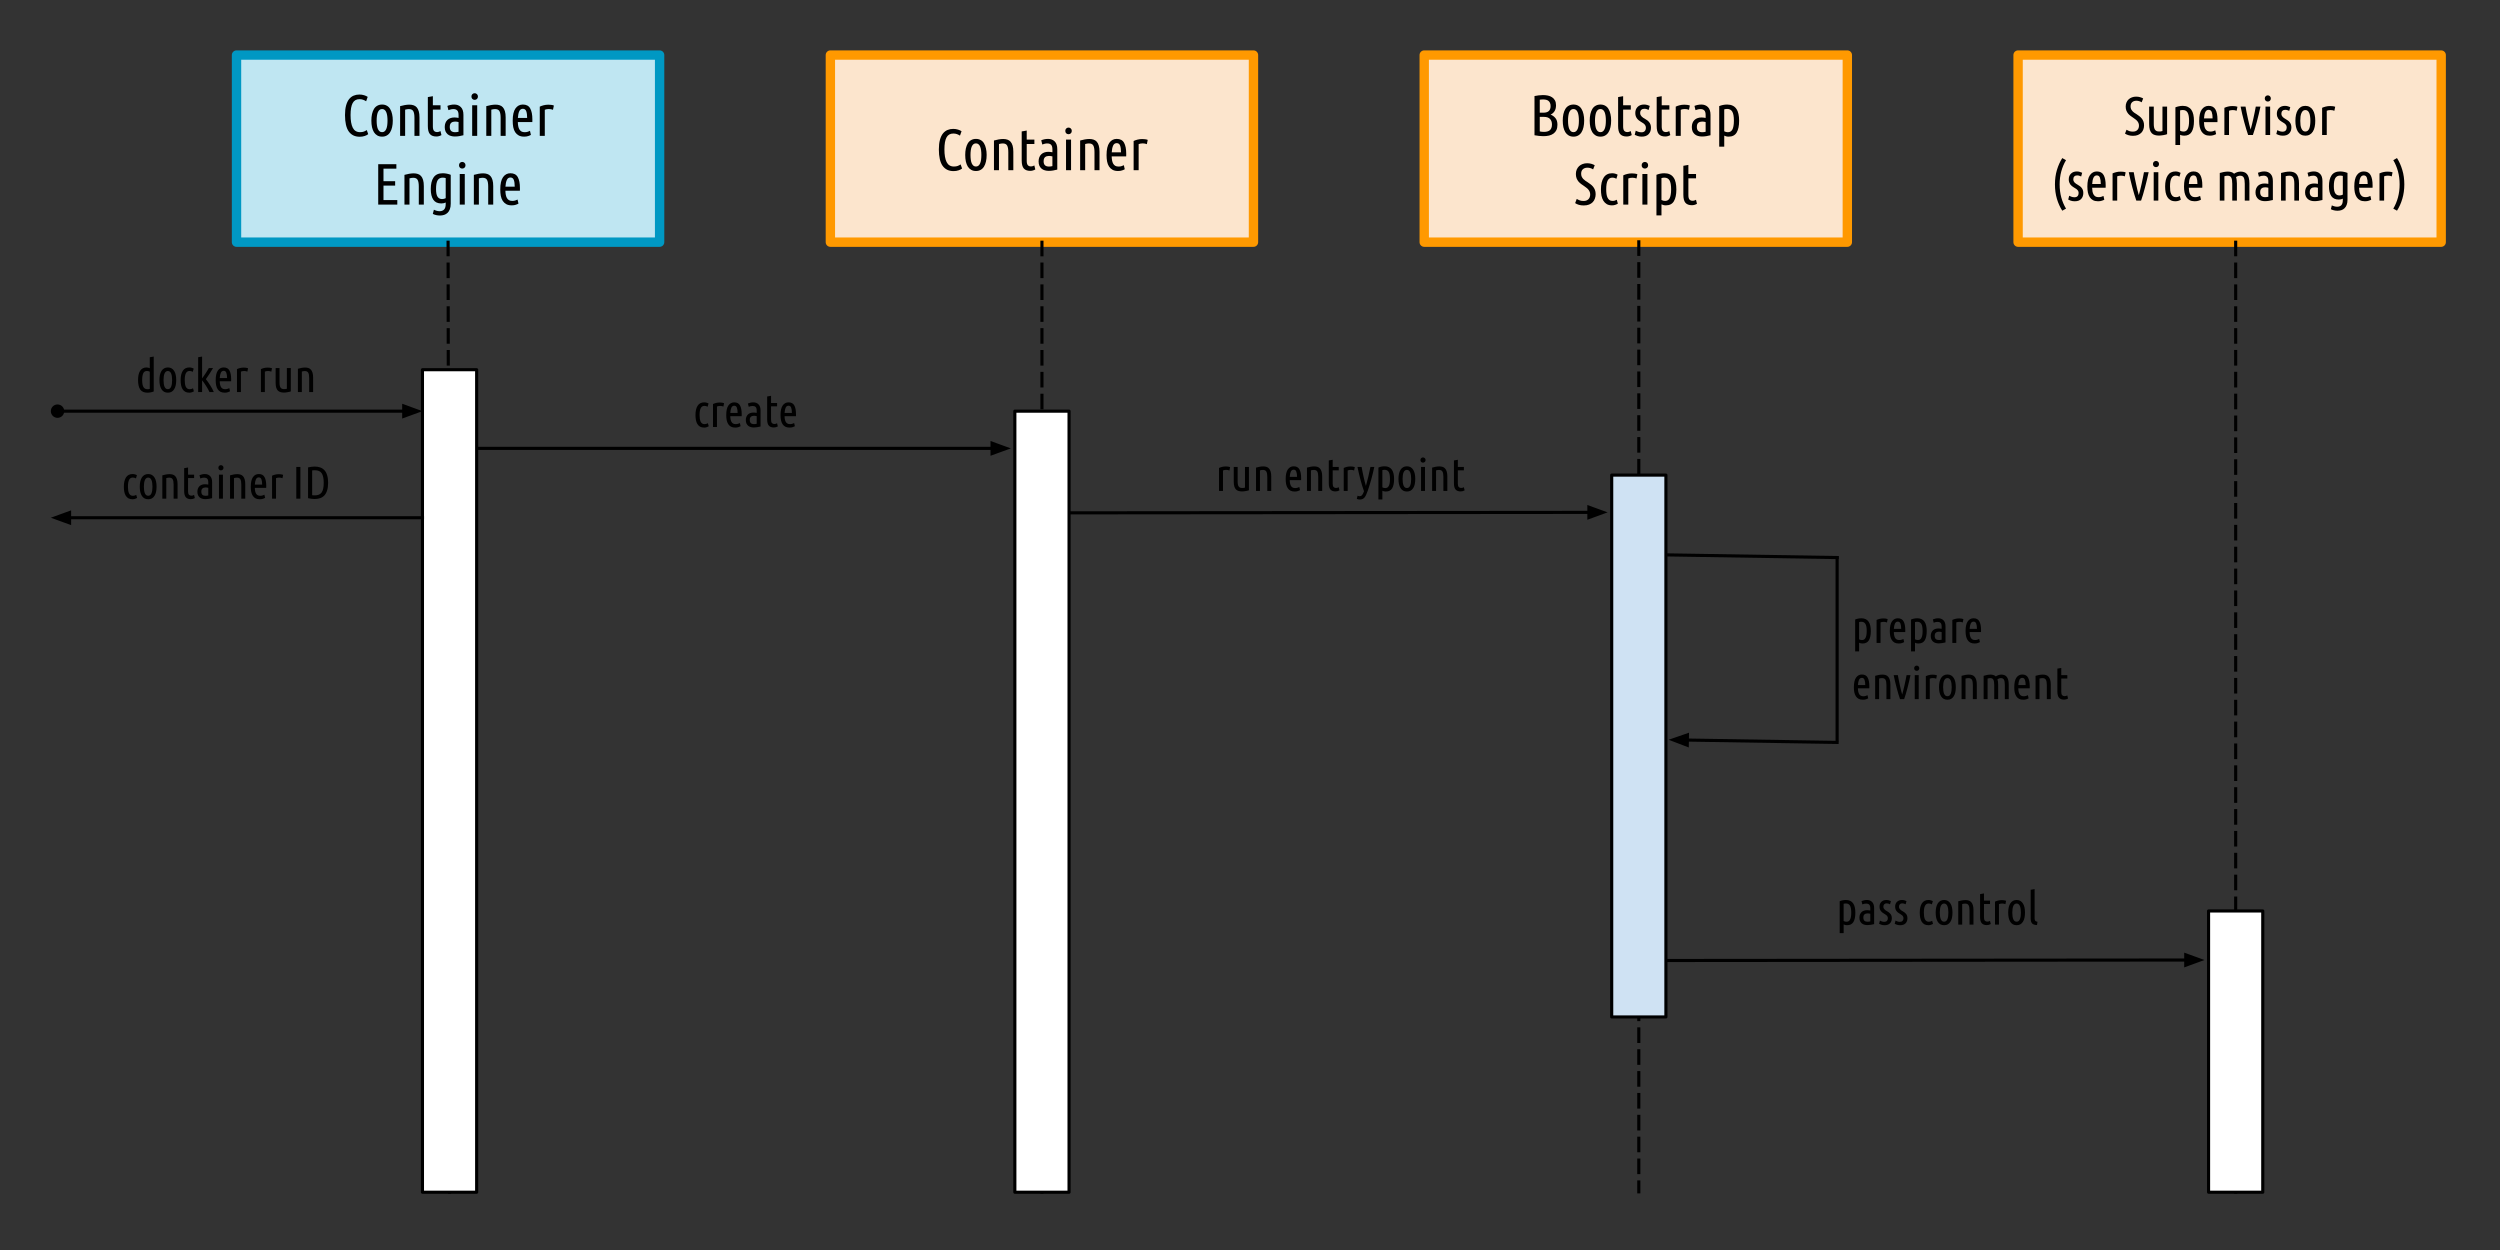 <svg xmlns="http://www.w3.org/2000/svg" xmlns:xlink="http://www.w3.org/1999/xlink" fill="none" stroke="none" stroke-linecap="square" stroke-miterlimit="10" version="1.1" viewBox="0 0 800.441 400.22"><rect x="0" y="0" width="800.441" height="400.22" fill="#333333" stroke="none"/><clipPath id="p.0"><path d="m0 0l800.441 0l0 400.22l-800.441 0l0 -400.22z" clip-rule="nonzero"/></clipPath><g clip-path="url(#p.0)"><path fill="#000" fill-opacity="0" fill-rule="evenodd" d="m0 0l800.441 0l0 400.22l-800.441 0z"/><path fill="#bfe6f2" fill-rule="evenodd" d="m75.727 17.63l135.465 0l0 59.906l-135.465 0z"/><path fill-rule="evenodd" stroke="#0098c3" stroke-linecap="butt" stroke-linejoin="round" stroke-width="3" d="m75.727 17.63l135.465 0l0 59.906l-135.465 0z"/><path fill="#000" fill-rule="nonzero" d="m115.165 43.784q-2.281 0 -3.5 -1.688q-1.203 -1.703 -1.203 -5.25q0 -1.812 0.344 -3.062q0.344 -1.25 0.953 -2.031q0.625 -0.781 1.453 -1.125q0.844 -0.359 1.828 -0.359q0.828 0 1.531 0.219q0.719 0.219 1.156 0.531l-0.5 1.406q-0.453 -0.297 -0.969 -0.484q-0.5 -0.188 -1.172 -0.188q-1.5 0 -2.172 1.25q-0.672 1.234 -0.672 3.844q0 2.625 0.703 4.047q0.719 1.422 2.328 1.422q0.766 0 1.234 -0.188q0.484 -0.188 0.922 -0.484l0.469 1.312q-0.422 0.344 -1.125 0.578q-0.703 0.25 -1.609 0.25zm10.597 -5.172q0 1.156 -0.219 2.109q-0.203 0.938 -0.625 1.609q-0.406 0.672 -1.062 1.047q-0.641 0.375 -1.516 0.375q-0.875 0 -1.531 -0.375q-0.656 -0.375 -1.078 -1.047q-0.406 -0.672 -0.625 -1.609q-0.203 -0.953 -0.203 -2.109q0 -1.141 0.203 -2.078q0.219 -0.953 0.625 -1.641q0.422 -0.688 1.078 -1.047q0.656 -0.375 1.531 -0.375q0.875 0 1.516 0.375q0.656 0.359 1.062 1.047q0.422 0.688 0.625 1.641q0.219 0.938 0.219 2.078zm-1.688 0q0 -0.812 -0.094 -1.5q-0.094 -0.688 -0.297 -1.172q-0.203 -0.5 -0.547 -0.766q-0.328 -0.266 -0.797 -0.266q-0.484 0 -0.812 0.266q-0.328 0.266 -0.547 0.766q-0.203 0.484 -0.297 1.172q-0.094 0.688 -0.094 1.5q0 0.828 0.094 1.516q0.094 0.672 0.297 1.156q0.219 0.484 0.547 0.766q0.328 0.266 0.812 0.266q0.469 0 0.797 -0.266q0.344 -0.281 0.547 -0.766q0.203 -0.484 0.297 -1.156q0.094 -0.688 0.094 -1.516zm4.028 -4.625q0.688 -0.203 1.484 -0.344q0.812 -0.141 1.484 -0.141q0.734 0 1.328 0.203q0.594 0.188 1.016 0.656q0.422 0.469 0.656 1.266q0.234 0.781 0.234 1.969l0 5.906l-1.609 0l0 -5.781q0 -1.453 -0.375 -2.125q-0.375 -0.672 -1.406 -0.672q-0.531 0 -1.203 0.188l0 8.391l-1.609 0l0 -9.516zm10.492 -0.281l2.453 0l0 1.391l-2.453 0l0 5.391q0 1.0 0.359 1.406q0.359 0.391 0.984 0.391q0.312 0 0.594 -0.094q0.297 -0.094 0.5 -0.219l0.312 1.281q-0.766 0.453 -1.625 0.453q-1.375 0 -2.062 -0.766q-0.672 -0.781 -0.672 -2.578l0 -9.281l1.609 -0.281l0 2.906zm4.645 0.203q0.484 -0.203 1.016 -0.312q0.547 -0.125 1.188 -0.125q1.297 0 2.109 0.812q0.828 0.812 0.828 2.516l0 6.5q-0.672 0.188 -1.375 0.297q-0.688 0.109 -1.359 0.109q-0.672 0 -1.266 -0.172q-0.578 -0.156 -1.031 -0.531q-0.438 -0.375 -0.703 -0.938q-0.25 -0.578 -0.25 -1.391q0 -0.766 0.234 -1.328q0.234 -0.578 0.641 -0.953q0.406 -0.391 0.969 -0.578q0.562 -0.203 1.219 -0.203q0.609 0 1.359 0.141l0 -0.891q0 -1.078 -0.422 -1.5q-0.422 -0.438 -1.203 -0.438q-0.422 0 -0.812 0.094q-0.375 0.078 -0.812 0.25l-0.328 -1.359zm0.766 6.734q0 0.859 0.438 1.281q0.453 0.406 1.266 0.406q0.516 0 1.109 -0.141l0 -3.109q-0.562 -0.156 -1.109 -0.156q-0.344 0 -0.672 0.094q-0.312 0.078 -0.547 0.281q-0.234 0.188 -0.359 0.516q-0.125 0.328 -0.125 0.828zm8.784 2.859l-1.609 0l0 -9.797l1.609 0l0 9.797zm-0.812 -11.531q-0.422 0 -0.734 -0.281q-0.297 -0.297 -0.297 -0.781q0 -0.484 0.297 -0.766q0.312 -0.297 0.734 -0.297q0.438 0 0.734 0.297q0.312 0.281 0.312 0.766q0 0.484 -0.312 0.781q-0.297 0.281 -0.734 0.281zm3.718 2.016q0.688 -0.203 1.484 -0.344q0.812 -0.141 1.484 -0.141q0.734 0 1.328 0.203q0.594 0.188 1.016 0.656q0.422 0.469 0.656 1.266q0.234 0.781 0.234 1.969l0 5.906l-1.609 0l0 -5.781q0 -1.453 -0.375 -2.125q-0.375 -0.672 -1.406 -0.672q-0.531 0 -1.203 0.188l0 8.391l-1.609 0l0 -9.516zm10.102 5.094q0.016 0.703 0.125 1.297q0.109 0.594 0.359 1.031q0.25 0.438 0.672 0.688q0.422 0.234 1.078 0.234q0.531 0 0.984 -0.156q0.469 -0.172 0.672 -0.281l0.297 1.297q-0.234 0.156 -0.812 0.359q-0.562 0.203 -1.344 0.203q-1.031 0 -1.734 -0.375q-0.688 -0.375 -1.141 -1.047q-0.438 -0.672 -0.625 -1.609q-0.172 -0.938 -0.172 -2.047q0 -2.703 0.891 -3.953q0.891 -1.25 2.359 -1.25q1.672 0 2.359 1.25q0.688 1.25 0.688 3.5q0 0.203 0 0.422q0 0.219 -0.016 0.438l-4.641 0zm1.609 -4.25q-0.797 0 -1.156 0.797q-0.359 0.797 -0.438 2.141l2.969 0q0 -1.359 -0.281 -2.141q-0.281 -0.797 -1.094 -0.797zm9.65 0.328q-0.594 -0.25 -1.344 -0.25q-0.688 0 -1.281 0.234l0 8.359l-1.609 0l0 -9.359q0.547 -0.266 1.234 -0.438q0.703 -0.188 1.547 -0.188q0.453 0 0.891 0.062q0.453 0.047 0.844 0.203l-0.281 1.375z"/><path fill="#000" fill-rule="nonzero" d="m121.095 65.503l0 -12.922l5.812 0l0 1.422l-4.125 0l0 4.016l3.734 0l0 1.406l-3.734 0l0 4.641l4.422 0l0 1.438l-6.109 0zm8.398 -9.516q0.688 -0.203 1.484 -0.344q0.812 -0.141 1.484 -0.141q0.734 0 1.328 0.203q0.594 0.188 1.016 0.656q0.422 0.469 0.656 1.266q0.234 0.781 0.234 1.969l0 5.906l-1.609 0l0 -5.781q0 -1.453 -0.375 -2.125q-0.375 -0.672 -1.406 -0.672q-0.531 0 -1.203 0.188l0 8.391l-1.609 0l0 -9.516zm14.82 9.234q0 1.047 -0.281 1.766q-0.266 0.719 -0.734 1.156q-0.469 0.453 -1.094 0.656q-0.625 0.203 -1.328 0.203q-0.594 0 -1.203 -0.125q-0.594 -0.125 -1.094 -0.391l0.344 -1.344q0.328 0.188 0.812 0.328q0.484 0.156 1.016 0.156q0.906 0 1.422 -0.531q0.531 -0.516 0.531 -1.781l0 -0.469q-0.297 0.141 -0.641 0.219q-0.328 0.078 -0.766 0.078q-1.75 0 -2.562 -1.203q-0.812 -1.203 -0.812 -3.406q0 -1.172 0.219 -2.109q0.219 -0.938 0.672 -1.594q0.453 -0.672 1.172 -1.016q0.734 -0.344 1.781 -0.344q0.688 0 1.344 0.141q0.672 0.141 1.203 0.359l0 9.25zm-1.609 -8.203q-0.266 -0.078 -0.516 -0.109q-0.234 -0.031 -0.438 -0.031q-1.125 0 -1.641 0.859q-0.5 0.859 -0.5 2.797q0 1.766 0.5 2.484q0.5 0.719 1.438 0.719q0.312 0 0.594 -0.078q0.297 -0.078 0.562 -0.203l0 -6.438zm6.103 8.484l-1.609 0l0 -9.797l1.609 0l0 9.797zm-0.812 -11.531q-0.422 0 -0.734 -0.281q-0.297 -0.297 -0.297 -0.781q0 -0.484 0.297 -0.766q0.312 -0.297 0.734 -0.297q0.438 0 0.734 0.297q0.312 0.281 0.312 0.766q0 0.484 -0.312 0.781q-0.297 0.281 -0.734 0.281zm3.718 2.016q0.688 -0.203 1.484 -0.344q0.812 -0.141 1.484 -0.141q0.734 0 1.328 0.203q0.594 0.188 1.016 0.656q0.422 0.469 0.656 1.266q0.234 0.781 0.234 1.969l0 5.906l-1.609 0l0 -5.781q0 -1.453 -0.375 -2.125q-0.375 -0.672 -1.406 -0.672q-0.531 0 -1.203 0.188l0 8.391l-1.609 0l0 -9.516zm10.102 5.094q0.016 0.703 0.125 1.297q0.109 0.594 0.359 1.031q0.25 0.438 0.672 0.688q0.422 0.234 1.078 0.234q0.531 0 0.984 -0.156q0.469 -0.172 0.672 -0.281l0.297 1.297q-0.234 0.156 -0.812 0.359q-0.562 0.203 -1.344 0.203q-1.031 0 -1.734 -0.375q-0.688 -0.375 -1.141 -1.047q-0.438 -0.672 -0.625 -1.609q-0.172 -0.938 -0.172 -2.047q0 -2.703 0.891 -3.953q0.891 -1.25 2.359 -1.25q1.672 0 2.359 1.25q0.688 1.25 0.688 3.5q0 0.203 0 0.422q0 0.219 -0.016 0.438l-4.641 0zm1.609 -4.25q-0.797 0 -1.156 0.797q-0.359 0.797 -0.438 2.141l2.969 0q0 -1.359 -0.281 -2.141q-0.281 -0.797 -1.094 -0.797z"/><path fill="#fce5cd" fill-rule="evenodd" d="m265.866 17.63l135.465 0l0 59.906l-135.465 0z"/><path fill-rule="evenodd" stroke="#f90" stroke-linecap="butt" stroke-linejoin="round" stroke-width="3" d="m265.866 17.63l135.465 0l0 59.906l-135.465 0z"/><path fill="#000" fill-rule="nonzero" d="m305.303 54.784q-2.281 0 -3.5 -1.688q-1.203 -1.703 -1.203 -5.25q0 -1.812 0.344 -3.062q0.344 -1.25 0.953 -2.031q0.625 -0.781 1.453 -1.125q0.844 -0.359 1.828 -0.359q0.828 0 1.531 0.219q0.719 0.219 1.156 0.531l-0.5 1.406q-0.453 -0.297 -0.969 -0.484q-0.5 -0.188 -1.172 -0.188q-1.5 0 -2.172 1.25q-0.672 1.234 -0.672 3.844q0 2.625 0.703 4.047q0.719 1.422 2.328 1.422q0.766 0 1.234 -0.188q0.484 -0.188 0.922 -0.484l0.469 1.312q-0.422 0.344 -1.125 0.578q-0.703 0.25 -1.609 0.25zm10.597 -5.172q0 1.156 -0.219 2.109q-0.203 0.938 -0.625 1.609q-0.406 0.672 -1.062 1.047q-0.641 0.375 -1.516 0.375q-0.875 0 -1.531 -0.375q-0.656 -0.375 -1.078 -1.047q-0.406 -0.672 -0.625 -1.609q-0.203 -0.953 -0.203 -2.109q0 -1.141 0.203 -2.078q0.219 -0.953 0.625 -1.641q0.422 -0.688 1.078 -1.047q0.656 -0.375 1.531 -0.375q0.875 0 1.516 0.375q0.656 0.359 1.062 1.047q0.422 0.688 0.625 1.641q0.219 0.938 0.219 2.078zm-1.688 0q0 -0.812 -0.094 -1.5q-0.094 -0.688 -0.297 -1.172q-0.203 -0.5 -0.547 -0.766q-0.328 -0.266 -0.797 -0.266q-0.484 0 -0.812 0.266q-0.328 0.266 -0.547 0.766q-0.203 0.484 -0.297 1.172q-0.094 0.688 -0.094 1.5q0 0.828 0.094 1.516q0.094 0.672 0.297 1.156q0.219 0.484 0.547 0.766q0.328 0.266 0.812 0.266q0.469 0 0.797 -0.266q0.344 -0.281 0.547 -0.766q0.203 -0.484 0.297 -1.156q0.094 -0.688 0.094 -1.516zm4.028 -4.625q0.688 -0.203 1.484 -0.344q0.812 -0.141 1.484 -0.141q0.734 0 1.328 0.203q0.594 0.188 1.016 0.656q0.422 0.469 0.656 1.266q0.234 0.781 0.234 1.969l0 5.906l-1.609 0l0 -5.781q0 -1.453 -0.375 -2.125q-0.375 -0.672 -1.406 -0.672q-0.531 0 -1.203 0.188l0 8.391l-1.609 0l0 -9.516zm10.492 -0.281l2.453 0l0 1.391l-2.453 0l0 5.391q0 1.0 0.359 1.406q0.359 0.391 0.984 0.391q0.312 0 0.594 -0.094q0.297 -0.094 0.5 -0.219l0.312 1.281q-0.766 0.453 -1.625 0.453q-1.375 0 -2.062 -0.766q-0.672 -0.781 -0.672 -2.578l0 -9.281l1.609 -0.281l0 2.906zm4.645 0.203q0.484 -0.203 1.016 -0.312q0.547 -0.125 1.188 -0.125q1.297 0 2.109 0.812q0.828 0.812 0.828 2.516l0 6.5q-0.672 0.188 -1.375 0.297q-0.688 0.109 -1.359 0.109q-0.672 0 -1.266 -0.172q-0.578 -0.156 -1.031 -0.531q-0.438 -0.375 -0.703 -0.938q-0.25 -0.578 -0.25 -1.391q0 -0.766 0.234 -1.328q0.234 -0.578 0.641 -0.953q0.406 -0.391 0.969 -0.578q0.562 -0.203 1.219 -0.203q0.609 0 1.359 0.141l0 -0.891q0 -1.078 -0.422 -1.5q-0.422 -0.438 -1.203 -0.438q-0.422 0 -0.812 0.094q-0.375 0.078 -0.812 0.25l-0.328 -1.359zm0.766 6.734q0 0.859 0.438 1.281q0.453 0.406 1.266 0.406q0.516 0 1.109 -0.141l0 -3.109q-0.562 -0.156 -1.109 -0.156q-0.344 0 -0.672 0.094q-0.312 0.078 -0.547 0.281q-0.234 0.188 -0.359 0.516q-0.125 0.328 -0.125 0.828zm8.784 2.859l-1.609 0l0 -9.797l1.609 0l0 9.797zm-0.812 -11.531q-0.422 0 -0.734 -0.281q-0.297 -0.297 -0.297 -0.781q0 -0.484 0.297 -0.766q0.312 -0.297 0.734 -0.297q0.438 0 0.734 0.297q0.312 0.281 0.312 0.766q0 0.484 -0.312 0.781q-0.297 0.281 -0.734 0.281zm3.718 2.016q0.688 -0.203 1.484 -0.344q0.812 -0.141 1.484 -0.141q0.734 0 1.328 0.203q0.594 0.188 1.016 0.656q0.422 0.469 0.656 1.266q0.234 0.781 0.234 1.969l0 5.906l-1.609 0l0 -5.781q0 -1.453 -0.375 -2.125q-0.375 -0.672 -1.406 -0.672q-0.531 0 -1.203 0.188l0 8.391l-1.609 0l0 -9.516zm10.102 5.094q0.016 0.703 0.125 1.297q0.109 0.594 0.359 1.031q0.25 0.438 0.672 0.688q0.422 0.234 1.078 0.234q0.531 0 0.984 -0.156q0.469 -0.172 0.672 -0.281l0.297 1.297q-0.234 0.156 -0.812 0.359q-0.562 0.203 -1.344 0.203q-1.031 0 -1.734 -0.375q-0.688 -0.375 -1.141 -1.047q-0.438 -0.672 -0.625 -1.609q-0.172 -0.938 -0.172 -2.047q0 -2.703 0.891 -3.953q0.891 -1.25 2.359 -1.25q1.672 0 2.359 1.25q0.688 1.25 0.688 3.5q0 0.203 0 0.422q0 0.219 -0.016 0.438l-4.641 0zm1.609 -4.25q-0.797 0 -1.156 0.797q-0.359 0.797 -0.438 2.141l2.969 0q0 -1.359 -0.281 -2.141q-0.281 -0.797 -1.094 -0.797zm9.65 0.328q-0.594 -0.25 -1.344 -0.25q-0.688 0 -1.281 0.234l0 8.359l-1.609 0l0 -9.359q0.547 -0.266 1.234 -0.438q0.703 -0.188 1.547 -0.188q0.453 0 0.891 0.062q0.453 0.047 0.844 0.203l-0.281 1.375z"/><path fill="#fce5cd" fill-rule="evenodd" d="m456.005 17.63l135.465 0l0 59.906l-135.465 0z"/><path fill-rule="evenodd" stroke="#f90" stroke-linecap="butt" stroke-linejoin="round" stroke-width="3" d="m456.005 17.63l135.465 0l0 59.906l-135.465 0z"/><path fill="#000" fill-rule="nonzero" d="m492.995 36.081l1.156 0q2.312 0 2.312 -2.094q0 -0.656 -0.203 -1.062q-0.188 -0.422 -0.516 -0.656q-0.312 -0.234 -0.734 -0.328q-0.422 -0.094 -0.875 -0.094q-0.281 0 -0.578 0.016q-0.281 0.016 -0.562 0.062l0 4.156zm0 1.344l0 4.656q0.344 0.062 0.688 0.109q0.359 0.031 0.688 0.031q0.531 0 0.984 -0.109q0.469 -0.125 0.812 -0.375q0.344 -0.266 0.531 -0.719q0.203 -0.469 0.203 -1.141q0 -1.156 -0.625 -1.797q-0.625 -0.656 -1.938 -0.656l-1.344 0zm-1.688 -6.672q0.656 -0.141 1.328 -0.219q0.688 -0.094 1.359 -0.094q0.844 0 1.594 0.156q0.766 0.156 1.344 0.547q0.578 0.375 0.922 1.0q0.344 0.625 0.344 1.562q0 1.156 -0.484 1.906q-0.484 0.734 -1.25 1.078q0.953 0.375 1.562 1.141q0.625 0.766 0.625 2.109q0 1.0 -0.328 1.703q-0.328 0.688 -0.938 1.125q-0.594 0.438 -1.422 0.641q-0.828 0.188 -1.812 0.188q-0.656 0 -1.375 -0.078q-0.703 -0.078 -1.469 -0.219l0 -12.547zm15.907 7.859q0 1.156 -0.219 2.109q-0.203 0.938 -0.625 1.609q-0.406 0.672 -1.062 1.047q-0.641 0.375 -1.516 0.375q-0.875 0 -1.531 -0.375q-0.656 -0.375 -1.078 -1.047q-0.406 -0.672 -0.625 -1.609q-0.203 -0.953 -0.203 -2.109q0 -1.141 0.203 -2.078q0.219 -0.953 0.625 -1.641q0.422 -0.688 1.078 -1.047q0.656 -0.375 1.531 -0.375q0.875 0 1.516 0.375q0.656 0.359 1.062 1.047q0.422 0.688 0.625 1.641q0.219 0.938 0.219 2.078zm-1.688 0q0 -0.812 -0.094 -1.5q-0.094 -0.688 -0.297 -1.172q-0.203 -0.5 -0.547 -0.766q-0.328 -0.266 -0.797 -0.266q-0.484 0 -0.812 0.266q-0.328 0.266 -0.547 0.766q-0.203 0.484 -0.297 1.172q-0.094 0.688 -0.094 1.5q0 0.828 0.094 1.516q0.094 0.672 0.297 1.156q0.219 0.484 0.547 0.766q0.328 0.266 0.812 0.266q0.469 0 0.797 -0.266q0.344 -0.281 0.547 -0.766q0.203 -0.484 0.297 -1.156q0.094 -0.688 0.094 -1.516zm10.325 0q0 1.156 -0.219 2.109q-0.203 0.938 -0.625 1.609q-0.406 0.672 -1.062 1.047q-0.641 0.375 -1.516 0.375q-0.875 0 -1.531 -0.375q-0.656 -0.375 -1.078 -1.047q-0.406 -0.672 -0.625 -1.609q-0.203 -0.953 -0.203 -2.109q0 -1.141 0.203 -2.078q0.219 -0.953 0.625 -1.641q0.422 -0.688 1.078 -1.047q0.656 -0.375 1.531 -0.375q0.875 0 1.516 0.375q0.656 0.359 1.062 1.047q0.422 0.688 0.625 1.641q0.219 0.938 0.219 2.078zm-1.688 0q0 -0.812 -0.094 -1.5q-0.094 -0.688 -0.297 -1.172q-0.203 -0.5 -0.547 -0.766q-0.328 -0.266 -0.797 -0.266q-0.484 0 -0.813 0.266q-0.328 0.266 -0.547 0.766q-0.203 0.484 -0.297 1.172q-0.094 0.688 -0.094 1.5q0 0.828 0.094 1.516q0.094 0.672 0.297 1.156q0.219 0.484 0.547 0.766q0.328 0.266 0.813 0.266q0.469 0 0.797 -0.266q0.344 -0.281 0.547 -0.766q0.203 -0.484 0.297 -1.156q0.094 -0.688 0.094 -1.516zm5.528 -4.906l2.453 0l0 1.391l-2.453 0l0 5.391q0 1.0 0.359 1.406q0.359 0.391 0.984 0.391q0.312 0 0.594 -0.094q0.297 -0.094 0.5 -0.219l0.312 1.281q-0.766 0.453 -1.625 0.453q-1.375 0 -2.062 -0.766q-0.672 -0.781 -0.672 -2.578l0 -9.281l1.609 -0.281l0 2.906zm5.848 8.656q0.719 0 1.078 -0.391q0.359 -0.406 0.359 -1.062q0 -0.406 -0.156 -0.688q-0.141 -0.297 -0.391 -0.516q-0.234 -0.234 -0.562 -0.406q-0.312 -0.188 -0.625 -0.391q-0.312 -0.188 -0.609 -0.438q-0.297 -0.25 -0.531 -0.578q-0.234 -0.328 -0.375 -0.734q-0.141 -0.422 -0.141 -0.984q0 -1.219 0.75 -1.953q0.766 -0.75 2.047 -0.75q0.547 0 1.031 0.141q0.484 0.141 0.797 0.297l-0.359 1.297q-0.328 -0.188 -0.672 -0.281q-0.328 -0.094 -0.719 -0.094q-0.594 0 -0.953 0.344q-0.359 0.344 -0.359 1.0q0 0.375 0.125 0.641q0.141 0.266 0.344 0.484q0.219 0.219 0.484 0.406q0.281 0.188 0.578 0.344q0.359 0.203 0.703 0.453q0.344 0.25 0.609 0.578q0.281 0.312 0.438 0.75q0.172 0.438 0.172 1.062q0 1.281 -0.766 2.078q-0.75 0.781 -2.203 0.781q-0.734 0 -1.344 -0.219q-0.594 -0.203 -0.891 -0.359l0.328 -1.328q0.281 0.141 0.75 0.328q0.484 0.188 1.062 0.188zm6.502 -8.656l2.453 0l0 1.391l-2.453 0l0 5.391q0 1.0 0.359 1.406q0.359 0.391 0.984 0.391q0.312 0 0.594 -0.094q0.297 -0.094 0.5 -0.219l0.312 1.281q-0.766 0.453 -1.625 0.453q-1.375 0 -2.062 -0.766q-0.672 -0.781 -0.672 -2.578l0 -9.281l1.609 -0.281l0 2.906zm8.723 1.453q-0.594 -0.25 -1.344 -0.25q-0.688 0 -1.281 0.234l0 8.359l-1.609 0l0 -9.359q0.547 -0.266 1.234 -0.438q0.703 -0.188 1.547 -0.188q0.453 0 0.891 0.062q0.453 0.047 0.844 0.203l-0.281 1.375zm1.761 -1.25q0.484 -0.203 1.016 -0.312q0.547 -0.125 1.188 -0.125q1.297 0 2.109 0.812q0.828 0.812 0.828 2.516l0 6.5q-0.672 0.188 -1.375 0.297q-0.688 0.109 -1.359 0.109q-0.672 0 -1.266 -0.172q-0.578 -0.156 -1.031 -0.531q-0.438 -0.375 -0.703 -0.938q-0.25 -0.578 -0.25 -1.391q0 -0.766 0.234 -1.328q0.234 -0.578 0.641 -0.953q0.406 -0.391 0.969 -0.578q0.562 -0.203 1.219 -0.203q0.609 0 1.359 0.141l0 -0.891q0 -1.078 -0.422 -1.5q-0.422 -0.438 -1.203 -0.438q-0.422 0 -0.812 0.094q-0.375 0.078 -0.812 0.25l-0.328 -1.359zm0.766 6.734q0 0.859 0.438 1.281q0.453 0.406 1.266 0.406q0.516 0 1.109 -0.141l0 -3.109q-0.562 -0.156 -1.109 -0.156q-0.344 0 -0.672 0.094q-0.312 0.078 -0.547 0.281q-0.234 0.188 -0.359 0.516q-0.125 0.328 -0.125 0.828zm8.769 1.391q0.531 0.297 1.156 0.297q0.469 0 0.812 -0.188q0.359 -0.188 0.609 -0.609q0.25 -0.438 0.375 -1.141q0.141 -0.719 0.141 -1.766q0 -2.016 -0.516 -2.875q-0.516 -0.875 -1.625 -0.875q-0.219 0 -0.469 0.031q-0.234 0.031 -0.484 0.109l0 7.016zm0 4.922l-1.609 0l0 -12.984q0.516 -0.219 1.172 -0.359q0.672 -0.141 1.359 -0.141q1.031 0 1.766 0.359q0.734 0.344 1.188 1.016q0.469 0.656 0.672 1.625q0.219 0.953 0.219 2.188q0 2.469 -0.797 3.781q-0.781 1.312 -2.578 1.312q-0.422 0 -0.766 -0.094q-0.328 -0.078 -0.625 -0.234l0 3.531z"/><path fill="#000" fill-rule="nonzero" d="m507.03 64.346q1.0 0 1.547 -0.563q0.562 -0.562 0.562 -1.516q0 -0.5 -0.172 -0.891q-0.172 -0.391 -0.438 -0.703q-0.266 -0.328 -0.625 -0.578q-0.359 -0.266 -0.719 -0.531q-0.438 -0.297 -0.906 -0.625q-0.469 -0.344 -0.859 -0.781q-0.375 -0.453 -0.625 -1.047q-0.234 -0.609 -0.234 -1.406q0 -0.781 0.266 -1.406q0.281 -0.641 0.75 -1.094q0.484 -0.453 1.141 -0.688q0.672 -0.25 1.438 -0.25q0.734 0 1.375 0.188q0.641 0.188 1.062 0.453l-0.516 1.328q-0.391 -0.266 -0.859 -0.406q-0.453 -0.141 -0.953 -0.141q-0.922 0 -1.469 0.5q-0.547 0.484 -0.547 1.438q0 0.531 0.172 0.922q0.188 0.391 0.469 0.719q0.297 0.312 0.672 0.578q0.375 0.25 0.812 0.531q0.422 0.281 0.875 0.625q0.453 0.328 0.812 0.766q0.359 0.438 0.594 1.031q0.234 0.578 0.234 1.375q0 0.734 -0.234 1.391q-0.219 0.656 -0.688 1.156q-0.469 0.484 -1.188 0.781q-0.719 0.281 -1.688 0.281q-0.906 0 -1.578 -0.203q-0.672 -0.203 -1.188 -0.547l0.516 -1.344q0.484 0.297 1.0 0.484q0.516 0.172 1.188 0.172zm9.101 1.406q-1.0 0 -1.672 -0.391q-0.672 -0.406 -1.094 -1.078q-0.422 -0.688 -0.609 -1.609q-0.172 -0.938 -0.172 -2.047q0 -2.422 0.891 -3.781q0.891 -1.375 2.672 -1.375q0.547 0 0.969 0.125q0.438 0.125 0.812 0.328l-0.406 1.328q-0.578 -0.375 -1.297 -0.375q-1.0 0 -1.484 0.922q-0.469 0.906 -0.469 2.828q0 0.812 0.094 1.5q0.094 0.672 0.328 1.156q0.234 0.484 0.609 0.766q0.391 0.281 0.984 0.281q0.406 0 0.734 -0.094q0.328 -0.109 0.625 -0.281l0.359 1.25q-0.312 0.203 -0.812 0.375q-0.484 0.172 -1.062 0.172zm7.836 -8.594q-0.594 -0.25 -1.344 -0.25q-0.688 0 -1.281 0.234l0 8.359l-1.609 0l0 -9.359q0.547 -0.266 1.234 -0.438q0.703 -0.188 1.547 -0.188q0.453 0 0.891 0.062q0.453 0.047 0.844 0.203l-0.281 1.375zm3.494 8.344l-1.609 0l0 -9.797l1.609 0l0 9.797zm-0.812 -11.531q-0.422 0 -0.734 -0.281q-0.297 -0.297 -0.297 -0.781q0 -0.484 0.297 -0.766q0.312 -0.297 0.734 -0.297q0.438 0 0.734 0.297q0.312 0.281 0.312 0.766q0 0.484 -0.312 0.781q-0.297 0.281 -0.734 0.281zm5.312 10.063q0.531 0.297 1.156 0.297q0.469 0 0.812 -0.188q0.359 -0.188 0.609 -0.609q0.25 -0.438 0.375 -1.141q0.141 -0.719 0.141 -1.766q0 -2.016 -0.516 -2.875q-0.516 -0.875 -1.625 -0.875q-0.219 0 -0.469 0.031q-0.234 0.031 -0.484 0.109l0 7.016zm0 4.922l-1.609 0l0 -12.984q0.516 -0.219 1.172 -0.359q0.672 -0.141 1.359 -0.141q1.031 0 1.766 0.359q0.734 0.344 1.188 1.016q0.469 0.656 0.672 1.625q0.219 0.953 0.219 2.188q0 2.469 -0.797 3.781q-0.781 1.312 -2.578 1.312q-0.422 0 -0.766 -0.094q-0.328 -0.078 -0.625 -0.234l0 3.531zm8.619 -13.25l2.453 0l0 1.391l-2.453 0l0 5.391q0 1.0 0.359 1.406q0.359 0.391 0.984 0.391q0.312 0 0.594 -0.094q0.297 -0.094 0.5 -0.219l0.312 1.281q-0.766 0.453 -1.625 0.453q-1.375 0 -2.062 -0.766q-0.672 -0.781 -0.672 -2.578l0 -9.281l1.609 -0.281l0 2.906z"/><path fill="#000" fill-opacity="0" fill-rule="evenodd" d="m143.465 77.559l0.472 304.157"/><path fill-rule="evenodd" stroke="#000" stroke-dasharray="4 3" stroke-linecap="butt" stroke-linejoin="round" stroke-width="1" d="m143.465 77.559l0.472 304.157"/><path fill="#000" fill-opacity="0" fill-rule="evenodd" d="m333.606 77.562l0 304.157"/><path fill-rule="evenodd" stroke="#000" stroke-dasharray="4 3" stroke-linecap="butt" stroke-linejoin="round" stroke-width="1" d="m333.606 77.562l0 304.157"/><path fill="#fff" fill-rule="evenodd" d="m135.26 118.378l17.354 0l0 263.339l-17.354 0z"/><path fill-rule="evenodd" stroke="#000" stroke-linecap="butt" stroke-linejoin="round" stroke-width="1" d="m135.26 118.378l17.354 0l0 263.339l-17.354 0z"/><path fill="#fff" fill-rule="evenodd" d="m324.929 131.64l17.354 0l0 250.079l-17.354 0z"/><path fill-rule="evenodd" stroke="#000" stroke-linecap="butt" stroke-linejoin="round" stroke-width="1" d="m324.929 131.64l17.354 0l0 250.079l-17.354 0z"/><path fill="#000" fill-opacity="0" fill-rule="evenodd" d="m153.499 143.564l170.142 0"/><path fill-rule="evenodd" stroke="#000" stroke-linecap="butt" stroke-linejoin="round" stroke-width="1" d="m153.499 143.564l164.142 0"/><path fill="#000" fill-rule="evenodd" stroke="#000" stroke-linecap="butt" stroke-width="1" d="m317.641 145.215l4.538 -1.652l-4.538 -1.652z"/><path fill="#000" fill-opacity="0" fill-rule="evenodd" d="m155.328 114.282l166.898 0l0 17.354l-166.898 0z"/><path fill="#000" fill-rule="nonzero" d="m225.457 136.904q-0.781 0 -1.312 -0.297q-0.531 -0.312 -0.859 -0.844q-0.328 -0.547 -0.469 -1.266q-0.141 -0.734 -0.141 -1.609q0 -1.906 0.688 -2.984q0.703 -1.078 2.109 -1.078q0.422 0 0.766 0.109q0.344 0.094 0.625 0.266l-0.312 1.031q-0.453 -0.281 -1.016 -0.281q-0.797 0 -1.172 0.719q-0.375 0.719 -0.375 2.219q0 0.641 0.078 1.172q0.078 0.531 0.25 0.922q0.188 0.375 0.484 0.594q0.312 0.219 0.781 0.219q0.312 0 0.562 -0.078q0.266 -0.078 0.5 -0.219l0.281 0.984q-0.234 0.156 -0.625 0.281q-0.391 0.141 -0.844 0.141zm6.158 -6.734q-0.469 -0.203 -1.047 -0.203q-0.547 0 -1.016 0.188l0 6.562l-1.266 0l0 -7.359q0.422 -0.203 0.969 -0.344q0.562 -0.141 1.219 -0.141q0.344 0 0.688 0.047q0.359 0.047 0.672 0.156l-0.219 1.094zm2.207 3.078q0 0.547 0.094 1.016q0.094 0.453 0.281 0.812q0.203 0.344 0.531 0.531q0.328 0.188 0.844 0.188q0.422 0 0.781 -0.125q0.359 -0.125 0.531 -0.219l0.234 1.016q-0.203 0.125 -0.656 0.281q-0.438 0.156 -1.047 0.156q-0.812 0 -1.359 -0.281q-0.547 -0.297 -0.891 -0.828q-0.344 -0.531 -0.5 -1.266q-0.141 -0.734 -0.141 -1.609q0 -2.125 0.703 -3.109q0.703 -0.984 1.859 -0.984q1.312 0 1.844 0.984q0.547 0.984 0.547 2.766q0 0.156 0 0.328q0 0.156 -0.016 0.344l-3.641 0zm1.266 -3.344q-0.625 0 -0.922 0.625q-0.281 0.625 -0.344 1.688l2.344 0q0 -1.062 -0.234 -1.688q-0.219 -0.625 -0.844 -0.625zm4.375 -0.719q0.375 -0.156 0.797 -0.25q0.422 -0.109 0.922 -0.109q1.031 0 1.672 0.641q0.656 0.641 0.656 1.984l0 5.109q-0.531 0.141 -1.094 0.219q-0.547 0.094 -1.062 0.094q-0.531 0 -1.0 -0.141q-0.453 -0.125 -0.797 -0.406q-0.344 -0.297 -0.562 -0.734q-0.203 -0.453 -0.203 -1.109q0 -0.594 0.188 -1.031q0.188 -0.453 0.5 -0.75q0.328 -0.312 0.766 -0.453q0.438 -0.156 0.953 -0.156q0.484 0 1.078 0.109l0 -0.703q0 -0.844 -0.328 -1.172q-0.328 -0.344 -0.953 -0.344q-0.328 0 -0.641 0.062q-0.297 0.062 -0.625 0.203l-0.266 -1.062zm0.594 5.281q0 0.688 0.344 1.016q0.359 0.312 1.0 0.312q0.406 0 0.875 -0.109l0 -2.438q-0.438 -0.125 -0.875 -0.125q-0.266 0 -0.516 0.078q-0.25 0.062 -0.438 0.219q-0.188 0.141 -0.297 0.406q-0.094 0.25 -0.094 0.641zm6.814 -5.438l1.938 0l0 1.078l-1.938 0l0 4.234q0 0.797 0.281 1.109q0.297 0.312 0.781 0.312q0.25 0 0.469 -0.062q0.234 -0.078 0.391 -0.188l0.25 1.016q-0.594 0.344 -1.281 0.344q-1.078 0 -1.609 -0.609q-0.531 -0.609 -0.531 -2.016l0 -7.297l1.25 -0.219l0 2.297zm4.334 4.219q0 0.547 0.094 1.016q0.094 0.453 0.281 0.812q0.203 0.344 0.531 0.531q0.328 0.188 0.844 0.188q0.422 0 0.781 -0.125q0.359 -0.125 0.531 -0.219l0.234 1.016q-0.203 0.125 -0.656 0.281q-0.438 0.156 -1.047 0.156q-0.812 0 -1.359 -0.281q-0.547 -0.297 -0.891 -0.828q-0.344 -0.531 -0.5 -1.266q-0.141 -0.734 -0.141 -1.609q0 -2.125 0.703 -3.109q0.703 -0.984 1.859 -0.984q1.312 0 1.844 0.984q0.547 0.984 0.547 2.766q0 0.156 0 0.328q0 0.156 -0.016 0.344l-3.641 0zm1.266 -3.344q-0.625 0 -0.922 0.625q-0.281 0.625 -0.344 1.688l2.344 0q0 -1.062 -0.234 -1.688q-0.219 -0.625 -0.844 -0.625z"/><path fill="#000" fill-opacity="0" fill-rule="evenodd" d="m196.628 218.644l127.087 0l0 17.354l-127.087 0z"/><path fill="#000" fill-opacity="0" fill-rule="evenodd" d="m16.276 131.64l118.992 0"/><path fill-rule="evenodd" stroke="#000" stroke-linecap="butt" stroke-linejoin="round" stroke-width="1" d="m20.066 131.64l109.202 0"/><path fill="#000" fill-rule="nonzero" stroke="#000" stroke-linecap="butt" stroke-width="1" d="m16.776 131.64c0 -0.909 0.736 -1.645 1.645 -1.645c0.909 0 1.645 0.736 1.645 1.645c0 0.909 -0.736 1.645 -1.645 1.645c-0.909 0 -1.645 -0.736 -1.645 -1.645z"/><path fill="#000" fill-rule="evenodd" stroke="#000" stroke-linecap="butt" stroke-width="1" d="m129.268 133.292l4.538 -1.652l-4.538 -1.652z"/><path fill="#000" fill-opacity="0" fill-rule="evenodd" d="m16.276 102.459l112.252 0l0 29.165l-112.252 0z"/><path fill="#000" fill-rule="nonzero" d="m47.953 119.008q-0.422 -0.234 -0.906 -0.234q-0.359 0 -0.641 0.141q-0.281 0.141 -0.484 0.484q-0.188 0.344 -0.297 0.906q-0.109 0.547 -0.109 1.359q0 1.594 0.422 2.281q0.422 0.672 1.266 0.672q0.172 0 0.359 -0.016q0.188 -0.031 0.391 -0.094l0 -5.5zm0 -4.625l1.266 -0.219l0 11.172q-0.406 0.172 -0.938 0.281q-0.531 0.109 -1.078 0.109q-1.578 0 -2.297 -1.0q-0.703 -1.016 -0.703 -3.062q0 -0.922 0.156 -1.656q0.156 -0.734 0.484 -1.25q0.328 -0.531 0.844 -0.812q0.516 -0.297 1.219 -0.297q0.328 0 0.562 0.078q0.25 0.062 0.484 0.172l0 -3.516zm8.469 7.312q0 0.906 -0.156 1.656q-0.156 0.734 -0.5 1.266q-0.328 0.531 -0.828 0.828q-0.5 0.281 -1.188 0.281q-0.688 0 -1.203 -0.281q-0.516 -0.297 -0.844 -0.828q-0.328 -0.531 -0.5 -1.266q-0.156 -0.75 -0.156 -1.656q0 -0.891 0.156 -1.641q0.172 -0.75 0.5 -1.281q0.328 -0.531 0.844 -0.828q0.516 -0.297 1.203 -0.297q0.688 0 1.188 0.297q0.5 0.297 0.828 0.828q0.344 0.531 0.5 1.281q0.156 0.75 0.156 1.641zm-1.312 0q0 -0.641 -0.078 -1.172q-0.078 -0.547 -0.234 -0.922q-0.156 -0.391 -0.422 -0.594q-0.266 -0.219 -0.625 -0.219q-0.391 0 -0.656 0.219q-0.25 0.203 -0.422 0.594q-0.156 0.375 -0.234 0.922q-0.078 0.531 -0.078 1.172q0 0.656 0.078 1.188q0.078 0.531 0.234 0.922q0.172 0.375 0.422 0.594q0.266 0.203 0.656 0.203q0.359 0 0.625 -0.203q0.266 -0.219 0.422 -0.594q0.156 -0.391 0.234 -0.922q0.078 -0.531 0.078 -1.188zm5.505 4.031q-0.781 0 -1.312 -0.297q-0.531 -0.312 -0.859 -0.844q-0.328 -0.547 -0.469 -1.266q-0.141 -0.734 -0.141 -1.609q0 -1.906 0.688 -2.984q0.703 -1.078 2.109 -1.078q0.422 0 0.766 0.109q0.344 0.094 0.625 0.266l-0.312 1.031q-0.453 -0.281 -1.016 -0.281q-0.797 0 -1.172 0.719q-0.375 0.719 -0.375 2.219q0 0.641 0.078 1.172q0.078 0.531 0.25 0.922q0.188 0.375 0.484 0.594q0.312 0.219 0.781 0.219q0.312 0 0.562 -0.078q0.266 -0.078 0.5 -0.219l0.281 0.984q-0.234 0.156 -0.625 0.281q-0.391 0.141 -0.844 0.141zm7.596 -7.875q-0.609 1.047 -1.188 1.922q-0.562 0.875 -1.109 1.625q0.344 0.422 0.703 0.938q0.375 0.5 0.703 1.062q0.344 0.547 0.641 1.094q0.297 0.547 0.5 1.047l-1.375 0q-0.219 -0.484 -0.516 -1.0q-0.297 -0.531 -0.625 -1.031q-0.312 -0.516 -0.641 -0.969q-0.312 -0.453 -0.594 -0.766l0 3.766l-1.266 0l0 -11.156l1.266 -0.219l0 7.0q0.266 -0.359 0.562 -0.797q0.297 -0.438 0.594 -0.875q0.297 -0.453 0.547 -0.875q0.266 -0.438 0.453 -0.766l1.344 0zm2.148 4.219q0 0.547 0.094 1.016q0.094 0.453 0.281 0.812q0.203 0.344 0.531 0.531q0.328 0.188 0.844 0.188q0.422 0 0.781 -0.125q0.359 -0.125 0.531 -0.219l0.234 1.016q-0.203 0.125 -0.656 0.281q-0.438 0.156 -1.047 0.156q-0.812 0 -1.359 -0.281q-0.547 -0.297 -0.891 -0.828q-0.344 -0.531 -0.5 -1.266q-0.141 -0.734 -0.141 -1.609q0 -2.125 0.703 -3.109q0.703 -0.984 1.859 -0.984q1.312 0 1.844 0.984q0.547 0.984 0.547 2.766q0 0.156 0 0.328q0 0.156 -0.016 0.344l-3.641 0zm1.266 -3.344q-0.625 0 -0.922 0.625q-0.281 0.625 -0.344 1.688l2.344 0q0 -1.062 -0.234 -1.688q-0.219 -0.625 -0.844 -0.625zm7.578 0.266q-0.469 -0.203 -1.047 -0.203q-0.547 0 -1.016 0.188l0 6.562l-1.266 0l0 -7.359q0.422 -0.203 0.969 -0.344q0.562 -0.141 1.219 -0.141q0.344 0 0.688 0.047q0.359 0.047 0.672 0.156l-0.219 1.094zm7.665 0q-0.469 -0.203 -1.047 -0.203q-0.547 0 -1.016 0.188l0 6.562l-1.266 0l0 -7.359q0.422 -0.203 0.969 -0.344q0.562 -0.141 1.219 -0.141q0.344 0 0.688 0.047q0.359 0.047 0.672 0.156l-0.219 1.094zm6.245 6.328q-0.188 0.078 -0.469 0.141q-0.266 0.062 -0.562 0.109q-0.297 0.062 -0.609 0.094q-0.297 0.031 -0.547 0.031q-0.594 0 -1.094 -0.141q-0.5 -0.141 -0.859 -0.484q-0.344 -0.359 -0.531 -0.953q-0.188 -0.609 -0.188 -1.531l0 -4.734l1.25 0l0 4.688q0 1.125 0.344 1.594q0.344 0.453 1.047 0.453q0.234 0 0.469 -0.016q0.234 -0.031 0.484 -0.094l0 -6.625l1.266 0l0 7.469zm2.269 -7.25q0.547 -0.172 1.172 -0.281q0.641 -0.109 1.156 -0.109q0.578 0 1.047 0.156q0.469 0.156 0.797 0.531q0.328 0.359 0.516 0.984q0.188 0.625 0.188 1.547l0 4.641l-1.266 0l0 -4.547q0 -1.141 -0.297 -1.656q-0.297 -0.531 -1.094 -0.531q-0.422 0 -0.953 0.141l0 6.594l-1.266 0l0 -7.469z"/><path fill="#fce5cd" fill-rule="evenodd" d="m646.145 17.63l135.465 0l0 59.906l-135.465 0z"/><path fill-rule="evenodd" stroke="#f90" stroke-linecap="butt" stroke-linejoin="round" stroke-width="3" d="m646.145 17.63l135.465 0l0 59.906l-135.465 0z"/><path fill="#000" fill-rule="nonzero" d="m682.893 42.145q0.922 0 1.438 -0.516q0.516 -0.516 0.516 -1.406q0 -0.469 -0.156 -0.828q-0.156 -0.359 -0.406 -0.656q-0.25 -0.297 -0.578 -0.531q-0.328 -0.25 -0.688 -0.5q-0.391 -0.266 -0.828 -0.578q-0.438 -0.312 -0.797 -0.734q-0.344 -0.422 -0.578 -0.969q-0.219 -0.562 -0.219 -1.297q0 -0.734 0.25 -1.312q0.25 -0.594 0.688 -1.0q0.453 -0.422 1.062 -0.641q0.625 -0.234 1.328 -0.234q0.688 0 1.281 0.172q0.594 0.172 0.984 0.406l-0.484 1.234q-0.359 -0.234 -0.781 -0.359q-0.422 -0.141 -0.891 -0.141q-0.859 0 -1.375 0.469q-0.5 0.453 -0.5 1.328q0 0.484 0.156 0.859q0.172 0.359 0.438 0.656q0.266 0.297 0.625 0.547q0.359 0.234 0.75 0.484q0.406 0.266 0.812 0.578q0.422 0.312 0.75 0.719q0.344 0.406 0.562 0.953q0.219 0.547 0.219 1.297q0 0.672 -0.219 1.281q-0.203 0.594 -0.641 1.062q-0.438 0.453 -1.109 0.734q-0.656 0.266 -1.562 0.266q-0.828 0 -1.453 -0.203q-0.625 -0.188 -1.109 -0.5l0.484 -1.25q0.453 0.281 0.922 0.453q0.484 0.156 1.109 0.156zm10.962 0.812q-0.219 0.094 -0.547 0.172q-0.328 0.078 -0.688 0.141q-0.344 0.062 -0.703 0.094q-0.344 0.047 -0.641 0.047q-0.719 0 -1.312 -0.172q-0.578 -0.156 -1.0 -0.562q-0.406 -0.422 -0.641 -1.141q-0.219 -0.719 -0.219 -1.812l0 -5.594l1.484 0l0 5.547q0 1.328 0.406 1.875q0.406 0.547 1.234 0.547q0.281 0 0.562 -0.016q0.281 -0.031 0.578 -0.125l0 -7.828l1.484 0l0 8.828zm4.161 -1.109q0.5 0.281 1.078 0.281q0.422 0 0.75 -0.172q0.328 -0.172 0.562 -0.562q0.234 -0.406 0.359 -1.062q0.125 -0.656 0.125 -1.625q0 -1.875 -0.484 -2.672q-0.469 -0.812 -1.516 -0.812q-0.188 0 -0.422 0.031q-0.219 0.016 -0.453 0.078l0 6.516zm0 4.578l-1.5 0l0 -12.062q0.484 -0.203 1.094 -0.328q0.625 -0.141 1.266 -0.141q0.953 0 1.641 0.344q0.688 0.328 1.109 0.938q0.422 0.609 0.625 1.5q0.203 0.891 0.203 2.047q0 2.297 -0.75 3.516q-0.734 1.203 -2.391 1.203q-0.406 0 -0.719 -0.078q-0.297 -0.078 -0.578 -0.203l0 3.266zm7.639 -7.312q0.016 0.656 0.109 1.203q0.109 0.547 0.344 0.953q0.234 0.406 0.625 0.641q0.391 0.219 1.0 0.219q0.5 0 0.922 -0.141q0.438 -0.156 0.625 -0.25l0.266 1.188q-0.219 0.156 -0.75 0.328q-0.531 0.188 -1.25 0.188q-0.953 0 -1.609 -0.344q-0.641 -0.344 -1.047 -0.969q-0.406 -0.625 -0.594 -1.484q-0.172 -0.875 -0.172 -1.906q0 -2.516 0.828 -3.672q0.844 -1.172 2.203 -1.172q1.547 0 2.188 1.172q0.641 1.156 0.641 3.25q0 0.188 0 0.391q0 0.203 -0.016 0.406l-4.312 0zm1.5 -3.953q-0.734 0 -1.078 0.75q-0.344 0.75 -0.406 2.0l2.75 0q0 -1.266 -0.266 -2.0q-0.25 -0.75 -1.0 -0.75zm8.961 0.312q-0.547 -0.234 -1.25 -0.234q-0.641 0 -1.188 0.219l0 7.766l-1.484 0l0 -8.703q0.5 -0.234 1.141 -0.391q0.656 -0.172 1.438 -0.172q0.406 0 0.828 0.047q0.422 0.047 0.781 0.188l-0.266 1.281zm4.478 6.0q0.203 -0.688 0.438 -1.625q0.234 -0.938 0.453 -1.938q0.234 -1.0 0.422 -1.984q0.203 -0.984 0.344 -1.797l1.5 0q-0.234 1.141 -0.547 2.406q-0.297 1.266 -0.625 2.484q-0.312 1.219 -0.641 2.312q-0.328 1.094 -0.609 1.891l-1.531 0q-0.281 -0.797 -0.609 -1.891q-0.328 -1.094 -0.656 -2.312q-0.312 -1.219 -0.625 -2.484q-0.297 -1.266 -0.516 -2.406l1.578 0q0.125 0.812 0.328 1.797q0.203 0.984 0.422 1.984q0.219 1.0 0.438 1.938q0.219 0.938 0.438 1.625zm6.254 1.75l-1.484 0l0 -9.094l1.484 0l0 9.094zm-0.75 -10.703q-0.391 0 -0.688 -0.266q-0.281 -0.281 -0.281 -0.734q0 -0.438 0.281 -0.703q0.297 -0.281 0.688 -0.281q0.406 0 0.688 0.281q0.281 0.266 0.281 0.703q0 0.453 -0.281 0.734q-0.281 0.266 -0.688 0.266zm4.709 9.641q0.672 0 1.0 -0.359q0.344 -0.375 0.344 -0.984q0 -0.391 -0.141 -0.656q-0.141 -0.266 -0.375 -0.469q-0.219 -0.219 -0.516 -0.375q-0.281 -0.172 -0.578 -0.359q-0.297 -0.172 -0.578 -0.406q-0.281 -0.234 -0.5 -0.531q-0.203 -0.312 -0.344 -0.703q-0.125 -0.391 -0.125 -0.906q0 -1.125 0.703 -1.812q0.703 -0.703 1.891 -0.703q0.516 0 0.953 0.141q0.453 0.125 0.75 0.281l-0.328 1.188q-0.312 -0.172 -0.625 -0.25q-0.312 -0.094 -0.672 -0.094q-0.562 0 -0.891 0.328q-0.328 0.312 -0.328 0.922q0 0.344 0.125 0.609q0.125 0.25 0.312 0.453q0.203 0.188 0.453 0.359q0.25 0.172 0.531 0.328q0.328 0.188 0.641 0.422q0.328 0.219 0.578 0.531q0.25 0.297 0.406 0.703q0.156 0.406 0.156 0.984q0 1.188 -0.703 1.922q-0.688 0.719 -2.047 0.719q-0.688 0 -1.25 -0.188q-0.547 -0.188 -0.828 -0.344l0.312 -1.234q0.266 0.141 0.703 0.312q0.438 0.172 0.969 0.172zm10.487 -3.484q0 1.078 -0.188 1.953q-0.188 0.875 -0.578 1.5q-0.391 0.625 -1.0 0.969q-0.594 0.344 -1.406 0.344q-0.812 0 -1.422 -0.344q-0.594 -0.344 -0.984 -0.969q-0.391 -0.625 -0.594 -1.5q-0.188 -0.875 -0.188 -1.953q0 -1.047 0.188 -1.922q0.203 -0.891 0.594 -1.516q0.391 -0.641 0.984 -0.984q0.609 -0.359 1.422 -0.359q0.812 0 1.406 0.359q0.609 0.344 1.0 0.984q0.391 0.625 0.578 1.516q0.188 0.875 0.188 1.922zm-1.562 0q0 -0.75 -0.094 -1.375q-0.078 -0.641 -0.266 -1.094q-0.188 -0.469 -0.5 -0.719q-0.312 -0.25 -0.75 -0.25q-0.453 0 -0.75 0.25q-0.297 0.25 -0.5 0.719q-0.203 0.453 -0.297 1.094q-0.078 0.625 -0.078 1.375q0 0.766 0.078 1.406q0.094 0.625 0.297 1.078q0.203 0.453 0.5 0.703q0.297 0.25 0.75 0.25q0.438 0 0.75 -0.25q0.312 -0.25 0.5 -0.703q0.188 -0.453 0.266 -1.078q0.094 -0.641 0.094 -1.406zm7.679 -3.203q-0.547 -0.234 -1.25 -0.234q-0.641 0 -1.188 0.219l0 7.766l-1.484 0l0 -8.703q0.5 -0.234 1.141 -0.391q0.656 -0.172 1.438 -0.172q0.406 0 0.828 0.047q0.422 0.047 0.781 0.188l-0.266 1.281z"/><path fill="#000" fill-rule="nonzero" d="m659.446 59.035q0 2.219 0.531 4.188q0.531 1.953 1.516 3.578l-1.203 0.656q-1.078 -1.672 -1.719 -3.797q-0.625 -2.141 -0.625 -4.625q0 -2.469 0.625 -4.594q0.641 -2.141 1.719 -3.828l1.203 0.672q-0.984 1.625 -1.516 3.578q-0.531 1.953 -0.531 4.172zm4.735 4.125q0.672 0 1.0 -0.359q0.344 -0.375 0.344 -0.984q0 -0.391 -0.141 -0.656q-0.141 -0.266 -0.375 -0.469q-0.219 -0.219 -0.516 -0.375q-0.281 -0.172 -0.578 -0.359q-0.297 -0.172 -0.578 -0.406q-0.281 -0.234 -0.5 -0.531q-0.203 -0.312 -0.344 -0.703q-0.125 -0.391 -0.125 -0.906q0 -1.125 0.703 -1.812q0.703 -0.703 1.891 -0.703q0.516 0 0.953 0.141q0.453 0.125 0.75 0.281l-0.328 1.188q-0.312 -0.172 -0.625 -0.25q-0.312 -0.094 -0.672 -0.094q-0.562 0 -0.891 0.328q-0.328 0.312 -0.328 0.922q0 0.344 0.125 0.609q0.125 0.25 0.312 0.453q0.203 0.188 0.453 0.359q0.25 0.172 0.531 0.328q0.328 0.188 0.641 0.422q0.328 0.219 0.578 0.531q0.25 0.297 0.406 0.703q0.156 0.406 0.156 0.984q0 1.188 -0.703 1.922q-0.688 0.719 -2.047 0.719q-0.688 0 -1.25 -0.188q-0.547 -0.188 -0.828 -0.344l0.312 -1.234q0.266 0.141 0.703 0.312q0.438 0.172 0.969 0.172zm5.674 -3.047q0.016 0.656 0.109 1.203q0.109 0.547 0.344 0.953q0.234 0.406 0.625 0.641q0.391 0.219 1.0 0.219q0.5 0 0.922 -0.141q0.438 -0.156 0.625 -0.25l0.266 1.188q-0.219 0.156 -0.75 0.328q-0.531 0.188 -1.25 0.188q-0.953 0 -1.609 -0.344q-0.641 -0.344 -1.047 -0.969q-0.406 -0.625 -0.594 -1.484q-0.172 -0.875 -0.172 -1.906q0 -2.516 0.828 -3.672q0.844 -1.172 2.203 -1.172q1.547 0 2.188 1.172q0.641 1.156 0.641 3.25q0 0.188 0 0.391q0 0.203 -0.016 0.406l-4.312 0zm1.5 -3.953q-0.734 0 -1.078 0.75q-0.344 0.75 -0.406 2.0l2.75 0q0 -1.266 -0.266 -2.0q-0.25 -0.75 -1.0 -0.75zm8.961 0.312q-0.547 -0.234 -1.25 -0.234q-0.641 0 -1.188 0.219l0 7.766l-1.484 0l0 -8.703q0.5 -0.234 1.141 -0.391q0.656 -0.172 1.438 -0.172q0.406 0 0.828 0.047q0.422 0.047 0.781 0.188l-0.266 1.281zm4.478 6.0q0.203 -0.688 0.438 -1.625q0.234 -0.938 0.453 -1.938q0.234 -1.0 0.422 -1.984q0.203 -0.984 0.344 -1.797l1.5 0q-0.234 1.141 -0.547 2.406q-0.297 1.266 -0.625 2.484q-0.312 1.219 -0.641 2.312q-0.328 1.094 -0.609 1.891l-1.531 0q-0.281 -0.797 -0.609 -1.891q-0.328 -1.094 -0.656 -2.312q-0.312 -1.219 -0.625 -2.484q-0.297 -1.266 -0.516 -2.406l1.578 0q0.125 0.812 0.328 1.797q0.203 0.984 0.422 1.984q0.219 1.0 0.438 1.938q0.219 0.938 0.438 1.625zm6.254 1.75l-1.484 0l0 -9.094l1.484 0l0 9.094zm-0.75 -10.703q-0.391 0 -0.688 -0.266q-0.281 -0.281 -0.281 -0.734q0 -0.438 0.281 -0.703q0.297 -0.281 0.688 -0.281q0.406 0 0.688 0.281q0.281 0.266 0.281 0.703q0 0.453 -0.281 0.734q-0.281 0.266 -0.688 0.266zm6.225 10.922q-0.938 0 -1.562 -0.359q-0.625 -0.359 -1.016 -0.984q-0.391 -0.641 -0.562 -1.5q-0.156 -0.875 -0.156 -1.891q0 -2.266 0.828 -3.531q0.828 -1.281 2.484 -1.281q0.5 0 0.891 0.125q0.406 0.125 0.75 0.312l-0.375 1.234q-0.531 -0.344 -1.203 -0.344q-0.922 0 -1.375 0.844q-0.438 0.844 -0.438 2.641q0 0.734 0.078 1.375q0.094 0.625 0.312 1.078q0.219 0.453 0.562 0.719q0.359 0.25 0.922 0.25q0.375 0 0.672 -0.094q0.312 -0.094 0.594 -0.25l0.328 1.156q-0.281 0.188 -0.75 0.344q-0.453 0.156 -0.984 0.156zm4.28 -4.328q0.016 0.656 0.109 1.203q0.109 0.547 0.344 0.953q0.234 0.406 0.625 0.641q0.391 0.219 1.0 0.219q0.5 0 0.922 -0.141q0.438 -0.156 0.625 -0.25l0.266 1.188q-0.219 0.156 -0.75 0.328q-0.531 0.188 -1.25 0.188q-0.953 0 -1.609 -0.344q-0.641 -0.344 -1.047 -0.969q-0.406 -0.625 -0.594 -1.484q-0.172 -0.875 -0.172 -1.906q0 -2.516 0.828 -3.672q0.844 -1.172 2.203 -1.172q1.547 0 2.188 1.172q0.641 1.156 0.641 3.25q0 0.188 0 0.391q0 0.203 -0.016 0.406l-4.312 0zm1.5 -3.953q-0.734 0 -1.078 0.75q-0.344 0.75 -0.406 2.0l2.75 0q0 -1.266 -0.266 -2.0q-0.25 -0.75 -1.0 -0.75zm8.418 -0.781q0.594 -0.188 1.297 -0.312q0.719 -0.125 1.312 -0.125q0.609 0 1.094 0.156q0.5 0.156 0.875 0.516q0.453 -0.297 0.969 -0.484q0.531 -0.188 1.156 -0.188q0.625 0 1.125 0.188q0.516 0.172 0.875 0.609q0.375 0.422 0.578 1.172q0.203 0.734 0.203 1.812l0 5.5l-1.484 0l0 -5.375q0 -1.344 -0.312 -1.969q-0.312 -0.625 -1.188 -0.625q-0.328 0 -0.672 0.125q-0.328 0.109 -0.625 0.328q0.141 0.391 0.203 0.906q0.078 0.5 0.078 1.109l0 5.5l-1.484 0l0 -5.375q0 -1.344 -0.312 -1.969q-0.312 -0.625 -1.188 -0.625q-0.453 0 -1.016 0.172l0 7.797l-1.484 0l0 -8.844zm12.22 -0.062q0.453 -0.188 0.953 -0.297q0.516 -0.125 1.094 -0.125q1.219 0 1.969 0.766q0.766 0.75 0.766 2.344l0 6.031q-0.609 0.172 -1.266 0.266q-0.656 0.109 -1.281 0.109q-0.609 0 -1.156 -0.156q-0.547 -0.156 -0.953 -0.5q-0.406 -0.344 -0.656 -0.875q-0.25 -0.531 -0.25 -1.297q0 -0.703 0.219 -1.234q0.219 -0.531 0.594 -0.875q0.391 -0.359 0.906 -0.531q0.531 -0.188 1.125 -0.188q0.578 0 1.266 0.125l0 -0.828q0 -1.0 -0.391 -1.391q-0.391 -0.406 -1.109 -0.406q-0.406 0 -0.766 0.078q-0.344 0.078 -0.75 0.25l-0.312 -1.266zm0.719 6.25q0 0.797 0.406 1.188q0.422 0.375 1.188 0.375q0.469 0 1.016 -0.125l0 -2.891q-0.516 -0.141 -1.016 -0.141q-0.328 0 -0.625 0.078q-0.297 0.078 -0.516 0.266q-0.219 0.188 -0.344 0.484q-0.109 0.297 -0.109 0.766zm6.677 -6.188q0.641 -0.188 1.375 -0.312q0.75 -0.125 1.375 -0.125q0.672 0 1.219 0.188q0.562 0.172 0.953 0.609q0.391 0.422 0.609 1.172q0.219 0.734 0.219 1.812l0 5.5l-1.5 0l0 -5.375q0 -1.344 -0.344 -1.969q-0.344 -0.625 -1.297 -0.625q-0.5 0 -1.125 0.172l0 7.797l-1.484 0l0 -8.844zm8.477 -0.062q0.453 -0.188 0.953 -0.297q0.516 -0.125 1.094 -0.125q1.219 0 1.969 0.766q0.766 0.75 0.766 2.344l0 6.031q-0.609 0.172 -1.266 0.266q-0.656 0.109 -1.281 0.109q-0.609 0 -1.156 -0.156q-0.547 -0.156 -0.953 -0.5q-0.406 -0.344 -0.656 -0.875q-0.25 -0.531 -0.25 -1.297q0 -0.703 0.219 -1.234q0.219 -0.531 0.594 -0.875q0.391 -0.359 0.906 -0.531q0.531 -0.188 1.125 -0.188q0.578 0 1.266 0.125l0 -0.828q0 -1.0 -0.391 -1.391q-0.391 -0.406 -1.109 -0.406q-0.406 0 -0.766 0.078q-0.344 0.078 -0.75 0.25l-0.312 -1.266zm0.719 6.25q0 0.797 0.406 1.188q0.422 0.375 1.188 0.375q0.469 0 1.016 -0.125l0 -2.891q-0.516 -0.141 -1.016 -0.141q-0.328 0 -0.625 0.078q-0.297 0.078 -0.516 0.266q-0.219 0.188 -0.344 0.484q-0.109 0.297 -0.109 0.766zm12.083 2.391q0 0.969 -0.266 1.641q-0.25 0.672 -0.688 1.078q-0.422 0.422 -1.0 0.609q-0.578 0.188 -1.25 0.188q-0.547 0 -1.109 -0.125q-0.547 -0.109 -1.016 -0.359l0.312 -1.234q0.312 0.172 0.766 0.297q0.453 0.141 0.938 0.141q0.844 0 1.328 -0.484q0.484 -0.484 0.484 -1.656l0 -0.438q-0.281 0.125 -0.594 0.203q-0.312 0.078 -0.703 0.078q-1.625 0 -2.391 -1.109q-0.75 -1.125 -0.75 -3.172q0 -1.094 0.203 -1.969q0.203 -0.875 0.625 -1.484q0.422 -0.625 1.094 -0.938q0.688 -0.328 1.656 -0.328q0.641 0 1.25 0.141q0.609 0.125 1.109 0.328l0 8.594zm-1.5 -7.625q-0.234 -0.062 -0.469 -0.078q-0.219 -0.031 -0.406 -0.031q-1.047 0 -1.531 0.797q-0.469 0.797 -0.469 2.594q0 1.625 0.469 2.297q0.469 0.672 1.328 0.672q0.297 0 0.562 -0.062q0.281 -0.078 0.516 -0.203l0 -5.984zm5.202 3.781q0.016 0.656 0.109 1.203q0.109 0.547 0.344 0.953q0.234 0.406 0.625 0.641q0.391 0.219 1.0 0.219q0.5 0 0.922 -0.141q0.438 -0.156 0.625 -0.25l0.266 1.188q-0.219 0.156 -0.75 0.328q-0.531 0.188 -1.25 0.188q-0.953 0 -1.609 -0.344q-0.641 -0.344 -1.047 -0.969q-0.406 -0.625 -0.594 -1.484q-0.172 -0.875 -0.172 -1.906q0 -2.516 0.828 -3.672q0.844 -1.172 2.203 -1.172q1.547 0 2.188 1.172q0.641 1.156 0.641 3.25q0 0.188 0 0.391q0 0.203 -0.016 0.406l-4.312 0zm1.5 -3.953q-0.734 0 -1.078 0.75q-0.344 0.75 -0.406 2.0l2.75 0q0 -1.266 -0.266 -2.0q-0.25 -0.75 -1.0 -0.75zm8.961 0.312q-0.547 -0.234 -1.25 -0.234q-0.641 0 -1.188 0.219l0 7.766l-1.484 0l0 -8.703q0.5 -0.234 1.141 -0.391q0.656 -0.172 1.438 -0.172q0.406 0 0.828 0.047q0.422 0.047 0.781 0.188l-0.266 1.281zm2.527 2.562q0 -2.219 -0.531 -4.172q-0.531 -1.953 -1.5 -3.578l1.188 -0.672q1.078 1.688 1.703 3.828q0.641 2.125 0.641 4.594q0 2.484 -0.641 4.625q-0.625 2.125 -1.703 3.797l-1.188 -0.656q0.969 -1.625 1.5 -3.578q0.531 -1.969 0.531 -4.188z"/><path fill="#000" fill-opacity="0" fill-rule="evenodd" d="m16.276 165.765l118.992 0"/><path fill-rule="evenodd" stroke="#000" stroke-linecap="butt" stroke-linejoin="round" stroke-width="1" d="m22.276 165.765l112.992 0"/><path fill="#000" fill-rule="evenodd" stroke="#000" stroke-linecap="butt" stroke-width="1" d="m22.276 164.113l-4.538 1.652l4.538 1.652z"/><path fill="#000" fill-opacity="0" fill-rule="evenodd" d="m16.276 136.584l112.252 0l0 29.165l-112.252 0z"/><path fill="#000" fill-rule="nonzero" d="m42.433 159.852q-0.781 0 -1.312 -0.297q-0.531 -0.312 -0.859 -0.844q-0.328 -0.547 -0.469 -1.266q-0.141 -0.734 -0.141 -1.609q0 -1.906 0.688 -2.984q0.703 -1.078 2.109 -1.078q0.422 0 0.766 0.109q0.344 0.094 0.625 0.266l-0.312 1.031q-0.453 -0.281 -1.016 -0.281q-0.797 0 -1.172 0.719q-0.375 0.719 -0.375 2.219q0 0.641 0.078 1.172q0.078 0.531 0.25 0.922q0.188 0.375 0.484 0.594q0.312 0.219 0.781 0.219q0.312 0 0.562 -0.078q0.266 -0.078 0.5 -0.219l0.281 0.984q-0.234 0.156 -0.625 0.281q-0.391 0.141 -0.844 0.141zm7.694 -4.031q0 0.906 -0.156 1.656q-0.156 0.734 -0.5 1.266q-0.328 0.531 -0.828 0.828q-0.5 0.281 -1.188 0.281q-0.688 0 -1.203 -0.281q-0.516 -0.297 -0.844 -0.828q-0.328 -0.531 -0.5 -1.266q-0.156 -0.75 -0.156 -1.656q0 -0.891 0.156 -1.641q0.172 -0.75 0.5 -1.281q0.328 -0.531 0.844 -0.828q0.516 -0.297 1.203 -0.297q0.688 0 1.188 0.297q0.5 0.297 0.828 0.828q0.344 0.531 0.5 1.281q0.156 0.75 0.156 1.641zm-1.312 0q0 -0.641 -0.078 -1.172q-0.078 -0.547 -0.234 -0.922q-0.156 -0.391 -0.422 -0.594q-0.266 -0.219 -0.625 -0.219q-0.391 0 -0.656 0.219q-0.25 0.203 -0.422 0.594q-0.156 0.375 -0.234 0.922q-0.078 0.531 -0.078 1.172q0 0.656 0.078 1.188q0.078 0.531 0.234 0.922q0.172 0.375 0.422 0.594q0.266 0.203 0.656 0.203q0.359 0 0.625 -0.203q0.266 -0.219 0.422 -0.594q0.156 -0.391 0.234 -0.922q0.078 -0.531 0.078 -1.188zm3.161 -3.625q0.547 -0.172 1.172 -0.281q0.641 -0.109 1.156 -0.109q0.578 0 1.047 0.156q0.469 0.156 0.797 0.531q0.328 0.359 0.516 0.984q0.188 0.625 0.188 1.547l0 4.641l-1.266 0l0 -4.547q0 -1.141 -0.297 -1.656q-0.297 -0.531 -1.094 -0.531q-0.422 0 -0.953 0.141l0 6.594l-1.266 0l0 -7.469zm8.236 -0.219l1.938 0l0 1.078l-1.938 0l0 4.234q0 0.797 0.281 1.109q0.297 0.312 0.781 0.312q0.25 0 0.469 -0.062q0.234 -0.078 0.391 -0.188l0.25 1.016q-0.594 0.344 -1.281 0.344q-1.078 0 -1.609 -0.609q-0.531 -0.609 -0.531 -2.016l0 -7.297l1.25 -0.219l0 2.297zm3.658 0.156q0.375 -0.156 0.797 -0.25q0.422 -0.109 0.922 -0.109q1.031 0 1.672 0.641q0.656 0.641 0.656 1.984l0 5.109q-0.531 0.141 -1.094 0.219q-0.547 0.094 -1.062 0.094q-0.531 0 -1.0 -0.141q-0.453 -0.125 -0.797 -0.406q-0.344 -0.297 -0.562 -0.734q-0.203 -0.453 -0.203 -1.109q0 -0.594 0.188 -1.031q0.188 -0.453 0.5 -0.75q0.328 -0.312 0.766 -0.453q0.438 -0.156 0.953 -0.156q0.484 0 1.078 0.109l0 -0.703q0 -0.844 -0.328 -1.172q-0.328 -0.344 -0.953 -0.344q-0.328 0 -0.641 0.062q-0.297 0.062 -0.625 0.203l-0.266 -1.062zm0.594 5.281q0 0.688 0.344 1.016q0.359 0.312 1.0 0.312q0.406 0 0.875 -0.109l0 -2.438q-0.438 -0.125 -0.875 -0.125q-0.266 0 -0.516 0.078q-0.25 0.062 -0.438 0.219q-0.188 0.141 -0.297 0.406q-0.094 0.25 -0.094 0.641zm6.908 2.25l-1.266 0l0 -7.688l1.266 0l0 7.688zm-0.641 -9.062q-0.328 0 -0.578 -0.219q-0.234 -0.234 -0.234 -0.609q0 -0.391 0.234 -0.609q0.25 -0.234 0.578 -0.234q0.344 0 0.578 0.234q0.25 0.219 0.25 0.609q0 0.375 -0.25 0.609q-0.234 0.219 -0.578 0.219zm2.922 1.594q0.547 -0.172 1.172 -0.281q0.641 -0.109 1.156 -0.109q0.578 0 1.047 0.156q0.469 0.156 0.797 0.531q0.328 0.359 0.516 0.984q0.188 0.625 0.188 1.547l0 4.641l-1.266 0l0 -4.547q0 -1.141 -0.297 -1.656q-0.297 -0.531 -1.094 -0.531q-0.422 0 -0.953 0.141l0 6.594l-1.266 0l0 -7.469zm7.939 4.0q0 0.547 0.094 1.016q0.094 0.453 0.281 0.812q0.203 0.344 0.531 0.531q0.328 0.188 0.844 0.188q0.422 0 0.781 -0.125q0.359 -0.125 0.531 -0.219l0.234 1.016q-0.203 0.125 -0.656 0.281q-0.438 0.156 -1.047 0.156q-0.812 0 -1.359 -0.281q-0.547 -0.297 -0.891 -0.828q-0.344 -0.531 -0.5 -1.266q-0.141 -0.734 -0.141 -1.609q0 -2.125 0.703 -3.109q0.703 -0.984 1.859 -0.984q1.312 0 1.844 0.984q0.547 0.984 0.547 2.766q0 0.156 0 0.328q0 0.156 -0.016 0.344l-3.641 0zm1.266 -3.344q-0.625 0 -0.922 0.625q-0.281 0.625 -0.344 1.688l2.344 0q0 -1.062 -0.234 -1.688q-0.219 -0.625 -0.844 -0.625zm7.578 0.266q-0.469 -0.203 -1.047 -0.203q-0.547 0 -1.016 0.188l0 6.562l-1.266 0l0 -7.359q0.422 -0.203 0.969 -0.344q0.562 -0.141 1.219 -0.141q0.344 0 0.688 0.047q0.359 0.047 0.672 0.156l-0.219 1.094zm4.431 -3.609l1.312 0l0 10.156l-1.312 0l0 -10.156zm10.188 5.078q0 1.406 -0.312 2.406q-0.297 0.984 -0.859 1.609q-0.562 0.609 -1.359 0.891q-0.797 0.281 -1.781 0.281q-1.0 0 -2.109 -0.266l0 -9.859q0.547 -0.109 1.078 -0.188q0.531 -0.078 1.016 -0.078q1.0 0 1.797 0.281q0.797 0.281 1.359 0.906q0.562 0.609 0.859 1.609q0.312 0.984 0.312 2.406zm-1.406 0q0 -1.094 -0.172 -1.844q-0.156 -0.766 -0.5 -1.25q-0.328 -0.484 -0.875 -0.703q-0.547 -0.234 -1.312 -0.234q-0.203 0 -0.422 0.016q-0.203 0.016 -0.422 0.047l0 7.922q0.219 0.031 0.422 0.047q0.219 0.016 0.406 0.016q0.781 0 1.312 -0.219q0.547 -0.234 0.891 -0.703q0.344 -0.484 0.5 -1.234q0.172 -0.766 0.172 -1.859z"/><path fill="#000" fill-opacity="0" fill-rule="evenodd" d="m524.706 77.438l0 304.157"/><path fill-rule="evenodd" stroke="#000" stroke-dasharray="4 3" stroke-linecap="butt" stroke-linejoin="round" stroke-width="1" d="m524.706 77.438l0 304.157"/><path fill="#cfe2f3" fill-rule="evenodd" d="m516.029 152.116l17.354 0l0 173.48l-17.354 0z"/><path fill-rule="evenodd" stroke="#000" stroke-linecap="butt" stroke-linejoin="round" stroke-width="1" d="m516.029 152.116l17.354 0l0 173.48l-17.354 0z"/><path fill="#000" fill-opacity="0" fill-rule="evenodd" d="m342.791 164.202l171.937 -0.157"/><path fill-rule="evenodd" stroke="#000" stroke-linecap="butt" stroke-linejoin="round" stroke-width="1" d="m342.791 164.202l165.937 -0.152"/><path fill="#000" fill-rule="evenodd" stroke="#000" stroke-linecap="butt" stroke-width="1" d="m508.729 165.702l4.537 -1.656l-4.54 -1.648z"/><path fill="#000" fill-opacity="0" fill-rule="evenodd" d="m345.712 134.757l166.898 0l0 17.354l-166.898 0z"/><path fill="#000" fill-rule="nonzero" d="m393.632 150.644q-0.469 -0.203 -1.047 -0.203q-0.547 0 -1.016 0.188l0 6.562l-1.266 0l0 -7.359q0.422 -0.203 0.969 -0.344q0.562 -0.141 1.219 -0.141q0.344 0 0.688 0.047q0.359 0.047 0.672 0.156l-0.219 1.094zm6.245 6.328q-0.188 0.078 -0.469 0.141q-0.266 0.062 -0.562 0.109q-0.297 0.062 -0.609 0.094q-0.297 0.031 -0.547 0.031q-0.594 0 -1.094 -0.141q-0.5 -0.141 -0.859 -0.484q-0.344 -0.359 -0.531 -0.953q-0.188 -0.609 -0.188 -1.531l0 -4.734l1.25 0l0 4.688q0 1.125 0.344 1.594q0.344 0.453 1.047 0.453q0.234 0 0.469 -0.016q0.234 -0.031 0.484 -0.094l0 -6.625l1.266 0l0 7.469zm2.269 -7.25q0.547 -0.172 1.172 -0.281q0.641 -0.109 1.156 -0.109q0.578 0 1.047 0.156q0.469 0.156 0.797 0.531q0.328 0.359 0.516 0.984q0.188 0.625 0.188 1.547l0 4.641l-1.266 0l0 -4.547q0 -1.141 -0.297 -1.656q-0.297 -0.531 -1.094 -0.531q-0.422 0 -0.953 0.141l0 6.594l-1.266 0l0 -7.469zm10.797 4.0q0 0.547 0.094 1.016q0.094 0.453 0.281 0.812q0.203 0.344 0.531 0.531q0.328 0.188 0.844 0.188q0.422 0 0.781 -0.125q0.359 -0.125 0.531 -0.219l0.234 1.016q-0.203 0.125 -0.656 0.281q-0.438 0.156 -1.047 0.156q-0.812 0 -1.359 -0.281q-0.547 -0.297 -0.891 -0.828q-0.344 -0.531 -0.5 -1.266q-0.141 -0.734 -0.141 -1.609q0 -2.125 0.703 -3.109q0.703 -0.984 1.859 -0.984q1.312 0 1.844 0.984q0.547 0.984 0.547 2.766q0 0.156 0 0.328q0 0.156 -0.016 0.344l-3.641 0zm1.266 -3.344q-0.625 0 -0.922 0.625q-0.281 0.625 -0.344 1.688l2.344 0q0 -1.062 -0.234 -1.688q-0.219 -0.625 -0.844 -0.625zm4.25 -0.656q0.547 -0.172 1.172 -0.281q0.641 -0.109 1.156 -0.109q0.578 0 1.047 0.156q0.469 0.156 0.797 0.531q0.328 0.359 0.516 0.984q0.188 0.625 0.188 1.547l0 4.641l-1.266 0l0 -4.547q0 -1.141 -0.297 -1.656q-0.297 -0.531 -1.094 -0.531q-0.422 0 -0.953 0.141l0 6.594l-1.266 0l0 -7.469zm8.236 -0.219l1.938 0l0 1.078l-1.938 0l0 4.234q0 0.797 0.281 1.109q0.297 0.312 0.781 0.312q0.25 0 0.469 -0.062q0.234 -0.078 0.391 -0.188l0.25 1.016q-0.594 0.344 -1.281 0.344q-1.078 0 -1.609 -0.609q-0.531 -0.609 -0.531 -2.016l0 -7.297l1.25 -0.219l0 2.297zm6.861 1.141q-0.469 -0.203 -1.047 -0.203q-0.547 0 -1.016 0.188l0 6.562l-1.266 0l0 -7.359q0.422 -0.203 0.969 -0.344q0.562 -0.141 1.219 -0.141q0.344 0 0.688 0.047q0.359 0.047 0.672 0.156l-0.219 1.094zm3.774 4.953q0.422 -1.469 0.766 -2.953q0.359 -1.484 0.688 -3.141l1.234 0q-0.219 1.062 -0.484 2.109q-0.25 1.031 -0.516 2.0q-0.266 0.969 -0.547 1.828q-0.266 0.859 -0.5 1.562q-0.281 0.812 -0.547 1.375q-0.25 0.578 -0.547 0.922q-0.297 0.344 -0.656 0.484q-0.344 0.156 -0.828 0.156q-0.266 0 -0.531 -0.062q-0.266 -0.062 -0.438 -0.141l0.234 -1.016q0.375 0.156 0.719 0.156q0.422 0 0.688 -0.312q0.266 -0.312 0.516 -0.922l0.141 -0.359q-0.281 -0.766 -0.562 -1.688q-0.281 -0.938 -0.562 -1.953q-0.266 -1.016 -0.516 -2.078q-0.25 -1.062 -0.453 -2.062l1.328 0q0.125 0.688 0.281 1.516q0.172 0.812 0.344 1.641q0.188 0.812 0.375 1.578q0.188 0.766 0.375 1.359zm5.273 0.438q0.422 0.234 0.906 0.234q0.375 0 0.641 -0.141q0.281 -0.156 0.469 -0.484q0.203 -0.344 0.312 -0.891q0.109 -0.562 0.109 -1.391q0 -1.578 -0.406 -2.25q-0.406 -0.688 -1.281 -0.688q-0.172 0 -0.359 0.016q-0.188 0.016 -0.391 0.078l0 5.516zm0 3.875l-1.266 0l0 -10.203q0.406 -0.188 0.922 -0.297q0.531 -0.109 1.078 -0.109q0.797 0 1.375 0.281q0.578 0.281 0.938 0.812q0.359 0.516 0.531 1.266q0.172 0.75 0.172 1.719q0 1.953 -0.625 2.984q-0.625 1.016 -2.031 1.016q-0.328 0 -0.594 -0.062q-0.266 -0.062 -0.5 -0.188l0 2.781zm10.532 -6.562q0 0.906 -0.156 1.656q-0.156 0.734 -0.5 1.266q-0.328 0.531 -0.828 0.828q-0.5 0.281 -1.188 0.281q-0.688 0 -1.203 -0.281q-0.516 -0.297 -0.844 -0.828q-0.328 -0.531 -0.5 -1.266q-0.156 -0.75 -0.156 -1.656q0 -0.891 0.156 -1.641q0.172 -0.75 0.5 -1.281q0.328 -0.531 0.844 -0.828q0.516 -0.297 1.203 -0.297q0.688 0 1.188 0.297q0.5 0.297 0.828 0.828q0.344 0.531 0.5 1.281q0.156 0.75 0.156 1.641zm-1.312 0q0 -0.641 -0.078 -1.172q-0.078 -0.547 -0.234 -0.922q-0.156 -0.391 -0.422 -0.594q-0.266 -0.219 -0.625 -0.219q-0.391 0 -0.656 0.219q-0.25 0.203 -0.422 0.594q-0.156 0.375 -0.234 0.922q-0.078 0.531 -0.078 1.172q0 0.656 0.078 1.188q0.078 0.531 0.234 0.922q0.172 0.375 0.422 0.594q0.266 0.203 0.656 0.203q0.359 0 0.625 -0.203q0.266 -0.219 0.422 -0.594q0.156 -0.391 0.234 -0.922q0.078 -0.531 0.078 -1.188zm4.426 3.844l-1.266 0l0 -7.688l1.266 0l0 7.688zm-0.641 -9.062q-0.328 0 -0.578 -0.219q-0.234 -0.234 -0.234 -0.609q0 -0.391 0.234 -0.609q0.25 -0.234 0.578 -0.234q0.344 0 0.578 0.234q0.25 0.219 0.25 0.609q0 0.375 -0.25 0.609q-0.234 0.219 -0.578 0.219zm2.922 1.594q0.547 -0.172 1.172 -0.281q0.641 -0.109 1.156 -0.109q0.578 0 1.047 0.156q0.469 0.156 0.797 0.531q0.328 0.359 0.516 0.984q0.188 0.625 0.188 1.547l0 4.641l-1.266 0l0 -4.547q0 -1.141 -0.297 -1.656q-0.297 -0.531 -1.094 -0.531q-0.422 0 -0.953 0.141l0 6.594l-1.266 0l0 -7.469zm8.236 -0.219l1.938 0l0 1.078l-1.938 0l0 4.234q0 0.797 0.281 1.109q0.297 0.312 0.781 0.312q0.25 0 0.469 -0.062q0.234 -0.078 0.391 -0.188l0.25 1.016q-0.594 0.344 -1.281 0.344q-1.078 0 -1.609 -0.609q-0.531 -0.609 -0.531 -2.016l0 -7.297l1.25 -0.219l0 2.297z"/><path fill="#000" fill-opacity="0" fill-rule="evenodd" d="m715.809 77.55l0 304.157"/><path fill-rule="evenodd" stroke="#000" stroke-dasharray="4 3" stroke-linecap="butt" stroke-linejoin="round" stroke-width="1" d="m715.809 77.55l0 304.157"/><path fill="#fff" fill-rule="evenodd" d="m707.129 291.669l17.354 0l0 90.047l-17.354 0z"/><path fill-rule="evenodd" stroke="#000" stroke-linecap="butt" stroke-linejoin="round" stroke-width="1" d="m707.129 291.669l17.354 0l0 90.047l-17.354 0z"/><path fill="#000" fill-opacity="0" fill-rule="evenodd" d="m533.891 307.528l171.937 -0.157"/><path fill-rule="evenodd" stroke="#000" stroke-linecap="butt" stroke-linejoin="round" stroke-width="1" d="m533.891 307.528l165.937 -0.152"/><path fill="#000" fill-rule="evenodd" stroke="#000" stroke-linecap="butt" stroke-width="1" d="m699.83 309.027l4.537 -1.656l-4.54 -1.648z"/><path fill="#000" fill-opacity="0" fill-rule="evenodd" d="m536.812 273.607l166.898 0l0 17.354l-166.898 0z"/><path fill="#000" fill-rule="nonzero" d="m590.29 294.885q0.422 0.234 0.906 0.234q0.375 0 0.641 -0.141q0.281 -0.156 0.469 -0.484q0.203 -0.344 0.312 -0.891q0.109 -0.562 0.109 -1.391q0 -1.578 -0.406 -2.25q-0.406 -0.688 -1.281 -0.688q-0.172 0 -0.359 0.016q-0.188 0.016 -0.391 0.078l0 5.516zm0 3.875l-1.266 0l0 -10.203q0.406 -0.188 0.922 -0.297q0.531 -0.109 1.078 -0.109q0.797 0 1.375 0.281q0.578 0.281 0.938 0.812q0.359 0.516 0.531 1.266q0.172 0.75 0.172 1.719q0 1.953 -0.625 2.984q-0.625 1.016 -2.031 1.016q-0.328 0 -0.594 -0.062q-0.266 -0.062 -0.5 -0.188l0 2.781zm5.72 -10.25q0.375 -0.156 0.797 -0.25q0.422 -0.109 0.922 -0.109q1.031 0 1.672 0.641q0.656 0.641 0.656 1.984l0 5.109q-0.531 0.141 -1.094 0.219q-0.547 0.094 -1.062 0.094q-0.531 0 -1.0 -0.141q-0.453 -0.125 -0.797 -0.406q-0.344 -0.297 -0.562 -0.734q-0.203 -0.453 -0.203 -1.109q0 -0.594 0.188 -1.031q0.188 -0.453 0.5 -0.75q0.328 -0.312 0.766 -0.453q0.438 -0.156 0.953 -0.156q0.484 0 1.078 0.109l0 -0.703q0 -0.844 -0.328 -1.172q-0.328 -0.344 -0.953 -0.344q-0.328 0 -0.641 0.062q-0.297 0.062 -0.625 0.203l-0.266 -1.062zm0.594 5.281q0 0.688 0.344 1.016q0.359 0.312 1.0 0.312q0.406 0 0.875 -0.109l0 -2.438q-0.438 -0.125 -0.875 -0.125q-0.266 0 -0.516 0.078q-0.25 0.062 -0.438 0.219q-0.188 0.141 -0.297 0.406q-0.094 0.25 -0.094 0.641zm6.72 1.359q0.547 0 0.828 -0.312q0.297 -0.328 0.297 -0.828q0 -0.328 -0.125 -0.547q-0.109 -0.234 -0.312 -0.406q-0.188 -0.188 -0.438 -0.312q-0.234 -0.141 -0.484 -0.312q-0.25 -0.141 -0.484 -0.328q-0.234 -0.203 -0.422 -0.453q-0.188 -0.266 -0.297 -0.594q-0.109 -0.328 -0.109 -0.781q0 -0.953 0.594 -1.531q0.594 -0.594 1.609 -0.594q0.422 0 0.797 0.109q0.391 0.109 0.641 0.25l-0.281 1.016q-0.266 -0.156 -0.531 -0.219q-0.266 -0.078 -0.562 -0.078q-0.469 0 -0.75 0.281q-0.281 0.266 -0.281 0.766q0 0.297 0.094 0.516q0.109 0.203 0.281 0.375q0.172 0.172 0.375 0.328q0.219 0.141 0.453 0.266q0.281 0.156 0.547 0.359q0.266 0.188 0.484 0.453q0.219 0.25 0.344 0.594q0.125 0.344 0.125 0.828q0 1.0 -0.594 1.625q-0.594 0.609 -1.734 0.609q-0.578 0 -1.047 -0.156q-0.469 -0.156 -0.703 -0.297l0.266 -1.031q0.219 0.109 0.594 0.266q0.375 0.141 0.828 0.141zm4.998 0q0.547 0 0.828 -0.312q0.297 -0.328 0.297 -0.828q0 -0.328 -0.125 -0.547q-0.109 -0.234 -0.312 -0.406q-0.188 -0.188 -0.438 -0.312q-0.234 -0.141 -0.484 -0.312q-0.25 -0.141 -0.484 -0.328q-0.234 -0.203 -0.422 -0.453q-0.188 -0.266 -0.297 -0.594q-0.109 -0.328 -0.109 -0.781q0 -0.953 0.594 -1.531q0.594 -0.594 1.609 -0.594q0.422 0 0.797 0.109q0.391 0.109 0.641 0.25l-0.281 1.016q-0.266 -0.156 -0.531 -0.219q-0.266 -0.078 -0.562 -0.078q-0.469 0 -0.75 0.281q-0.281 0.266 -0.281 0.766q0 0.297 0.094 0.516q0.109 0.203 0.281 0.375q0.172 0.172 0.375 0.328q0.219 0.141 0.453 0.266q0.281 0.156 0.547 0.359q0.266 0.188 0.484 0.453q0.219 0.25 0.344 0.594q0.125 0.344 0.125 0.828q0 1.0 -0.594 1.625q-0.594 0.609 -1.734 0.609q-0.578 0 -1.047 -0.156q-0.469 -0.156 -0.703 -0.297l0.266 -1.031q0.219 0.109 0.594 0.266q0.375 0.141 0.828 0.141zm9.121 1.078q-0.781 0 -1.312 -0.297q-0.531 -0.312 -0.859 -0.844q-0.328 -0.547 -0.469 -1.266q-0.141 -0.734 -0.141 -1.609q0 -1.906 0.688 -2.984q0.703 -1.078 2.109 -1.078q0.422 0 0.766 0.109q0.344 0.094 0.625 0.266l-0.312 1.031q-0.453 -0.281 -1.016 -0.281q-0.797 0 -1.172 0.719q-0.375 0.719 -0.375 2.219q0 0.641 0.078 1.172q0.078 0.531 0.25 0.922q0.188 0.375 0.484 0.594q0.312 0.219 0.781 0.219q0.312 0 0.562 -0.078q0.266 -0.078 0.5 -0.219l0.281 0.984q-0.234 0.156 -0.625 0.281q-0.391 0.141 -0.844 0.141zm7.694 -4.031q0 0.906 -0.156 1.656q-0.156 0.734 -0.5 1.266q-0.328 0.531 -0.828 0.828q-0.5 0.281 -1.188 0.281q-0.688 0 -1.203 -0.281q-0.516 -0.297 -0.844 -0.828q-0.328 -0.531 -0.5 -1.266q-0.156 -0.75 -0.156 -1.656q0 -0.891 0.156 -1.641q0.172 -0.75 0.5 -1.281q0.328 -0.531 0.844 -0.828q0.516 -0.297 1.203 -0.297q0.688 0 1.188 0.297q0.5 0.297 0.828 0.828q0.344 0.531 0.5 1.281q0.156 0.75 0.156 1.641zm-1.312 0q0 -0.641 -0.078 -1.172q-0.078 -0.547 -0.234 -0.922q-0.156 -0.391 -0.422 -0.594q-0.266 -0.219 -0.625 -0.219q-0.391 0 -0.656 0.219q-0.25 0.203 -0.422 0.594q-0.156 0.375 -0.234 0.922q-0.078 0.531 -0.078 1.172q0 0.656 0.078 1.188q0.078 0.531 0.234 0.922q0.172 0.375 0.422 0.594q0.266 0.203 0.656 0.203q0.359 0 0.625 -0.203q0.266 -0.219 0.422 -0.594q0.156 -0.391 0.234 -0.922q0.078 -0.531 0.078 -1.188zm3.161 -3.625q0.547 -0.172 1.172 -0.281q0.641 -0.109 1.156 -0.109q0.578 0 1.047 0.156q0.469 0.156 0.797 0.531q0.328 0.359 0.516 0.984q0.188 0.625 0.188 1.547l0 4.641l-1.266 0l0 -4.547q0 -1.141 -0.297 -1.656q-0.297 -0.531 -1.094 -0.531q-0.422 0 -0.953 0.141l0 6.594l-1.266 0l0 -7.469zm8.236 -0.219l1.938 0l0 1.078l-1.938 0l0 4.234q0 0.797 0.281 1.109q0.297 0.312 0.781 0.312q0.25 0 0.469 -0.062q0.234 -0.078 0.391 -0.188l0.25 1.016q-0.594 0.344 -1.281 0.344q-1.078 0 -1.609 -0.609q-0.531 -0.609 -0.531 -2.016l0 -7.297l1.25 -0.219l0 2.297zm6.861 1.141q-0.469 -0.203 -1.047 -0.203q-0.547 0 -1.016 0.188l0 6.562l-1.266 0l0 -7.359q0.422 -0.203 0.969 -0.344q0.562 -0.141 1.219 -0.141q0.344 0 0.688 0.047q0.359 0.047 0.672 0.156l-0.219 1.094zm6.27 2.703q0 0.906 -0.156 1.656q-0.156 0.734 -0.5 1.266q-0.328 0.531 -0.828 0.828q-0.5 0.281 -1.188 0.281q-0.688 0 -1.203 -0.281q-0.516 -0.297 -0.844 -0.828q-0.328 -0.531 -0.5 -1.266q-0.156 -0.75 -0.156 -1.656q0 -0.891 0.156 -1.641q0.172 -0.75 0.5 -1.281q0.328 -0.531 0.844 -0.828q0.516 -0.297 1.203 -0.297q0.688 0 1.188 0.297q0.5 0.297 0.828 0.828q0.344 0.531 0.5 1.281q0.156 0.75 0.156 1.641zm-1.312 0q0 -0.641 -0.078 -1.172q-0.078 -0.547 -0.234 -0.922q-0.156 -0.391 -0.422 -0.594q-0.266 -0.219 -0.625 -0.219q-0.391 0 -0.656 0.219q-0.25 0.203 -0.422 0.594q-0.156 0.375 -0.234 0.922q-0.078 0.531 -0.078 1.172q0 0.656 0.078 1.188q0.078 0.531 0.234 0.922q0.172 0.375 0.422 0.594q0.266 0.203 0.656 0.203q0.359 0 0.625 -0.203q0.266 -0.219 0.422 -0.594q0.156 -0.391 0.234 -0.922q0.078 -0.531 0.078 -1.188zm5.161 3.984q-1.094 -0.016 -1.562 -0.516q-0.469 -0.516 -0.469 -1.625l0 -9.156l1.266 -0.219l0 9.406q0 0.516 0.203 0.75q0.203 0.219 0.719 0.312l-0.156 1.047z"/><path fill="#000" fill-opacity="0" fill-rule="evenodd" d="m534.247 177.669l53.953 0.85"/><path fill-rule="evenodd" stroke="#000" stroke-linecap="butt" stroke-linejoin="round" stroke-width="1" d="m534.247 177.669l53.953 0.85"/><path fill="#000" fill-opacity="0" fill-rule="evenodd" d="m588.202 178.537l0 58.299"/><path fill-rule="evenodd" stroke="#000" stroke-linecap="butt" stroke-linejoin="round" stroke-width="1" d="m588.202 178.537l0 58.299"/><path fill="#000" fill-opacity="0" fill-rule="evenodd" d="m534.247 236.855l53.953 0.85"/><path fill-rule="evenodd" stroke="#000" stroke-linecap="butt" stroke-linejoin="round" stroke-width="1" d="m540.246 236.949l47.953 0.756"/><path fill="#000" fill-rule="evenodd" stroke="#000" stroke-linecap="butt" stroke-width="1" d="m540.272 235.298l-4.564 1.58l4.511 1.723z"/><path fill="#000" fill-opacity="0" fill-rule="evenodd" d="m583.849 182.77l166.898 0l0 49.858l-166.898 0z"/><path fill="#000" fill-rule="nonzero" d="m595.24 204.693q0.422 0.234 0.906 0.234q0.375 0 0.641 -0.141q0.281 -0.156 0.469 -0.484q0.203 -0.344 0.312 -0.891q0.109 -0.562 0.109 -1.391q0 -1.578 -0.406 -2.25q-0.406 -0.688 -1.281 -0.688q-0.172 0 -0.359 0.016q-0.188 0.016 -0.391 0.078l0 5.516zm0 3.875l-1.266 0l0 -10.203q0.406 -0.188 0.922 -0.297q0.531 -0.109 1.078 -0.109q0.797 0 1.375 0.281q0.578 0.281 0.938 0.812q0.359 0.516 0.531 1.266q0.172 0.75 0.172 1.719q0 1.953 -0.625 2.984q-0.625 1.016 -2.031 1.016q-0.328 0 -0.594 -0.062q-0.266 -0.062 -0.5 -0.188l0 2.781zm8.923 -9.266q-0.469 -0.203 -1.047 -0.203q-0.547 0 -1.016 0.188l0 6.562l-1.266 0l0 -7.359q0.422 -0.203 0.969 -0.344q0.562 -0.141 1.219 -0.141q0.344 0 0.688 0.047q0.359 0.047 0.672 0.156l-0.219 1.094zm2.208 3.078q0 0.547 0.094 1.016q0.094 0.453 0.281 0.812q0.203 0.344 0.531 0.531q0.328 0.188 0.844 0.188q0.422 0 0.781 -0.125q0.359 -0.125 0.531 -0.219l0.234 1.016q-0.203 0.125 -0.656 0.281q-0.438 0.156 -1.047 0.156q-0.812 0 -1.359 -0.281q-0.547 -0.297 -0.891 -0.828q-0.344 -0.531 -0.5 -1.266q-0.141 -0.734 -0.141 -1.609q0 -2.125 0.703 -3.109q0.703 -0.984 1.859 -0.984q1.312 0 1.844 0.984q0.547 0.984 0.547 2.766q0 0.156 0 0.328q0 0.156 -0.016 0.344l-3.641 0zm1.266 -3.344q-0.625 0 -0.922 0.625q-0.281 0.625 -0.344 1.688l2.344 0q0 -1.062 -0.234 -1.688q-0.219 -0.625 -0.844 -0.625zm5.5 5.656q0.422 0.234 0.906 0.234q0.375 0 0.641 -0.141q0.281 -0.156 0.469 -0.484q0.203 -0.344 0.312 -0.891q0.109 -0.562 0.109 -1.391q0 -1.578 -0.406 -2.25q-0.406 -0.688 -1.281 -0.688q-0.172 0 -0.359 0.016q-0.188 0.016 -0.391 0.078l0 5.516zm0 3.875l-1.266 0l0 -10.203q0.406 -0.188 0.922 -0.297q0.531 -0.109 1.078 -0.109q0.797 0 1.375 0.281q0.578 0.281 0.938 0.812q0.359 0.516 0.531 1.266q0.172 0.75 0.172 1.719q0 1.953 -0.625 2.984q-0.625 1.016 -2.031 1.016q-0.328 0 -0.594 -0.062q-0.266 -0.062 -0.5 -0.188l0 2.781zm5.719 -10.25q0.375 -0.156 0.797 -0.25q0.422 -0.109 0.922 -0.109q1.031 0 1.672 0.641q0.656 0.641 0.656 1.984l0 5.109q-0.531 0.141 -1.094 0.219q-0.547 0.094 -1.062 0.094q-0.531 0 -1.0 -0.141q-0.453 -0.125 -0.797 -0.406q-0.344 -0.297 -0.562 -0.734q-0.203 -0.453 -0.203 -1.109q0 -0.594 0.188 -1.031q0.188 -0.453 0.5 -0.75q0.328 -0.312 0.766 -0.453q0.438 -0.156 0.953 -0.156q0.484 0 1.078 0.109l0 -0.703q0 -0.844 -0.328 -1.172q-0.328 -0.344 -0.953 -0.344q-0.328 0 -0.641 0.062q-0.297 0.062 -0.625 0.203l-0.266 -1.062zm0.594 5.281q0 0.688 0.344 1.016q0.359 0.312 1.0 0.312q0.406 0 0.875 -0.109l0 -2.438q-0.438 -0.125 -0.875 -0.125q-0.266 0 -0.516 0.078q-0.25 0.062 -0.438 0.219q-0.188 0.141 -0.297 0.406q-0.094 0.25 -0.094 0.641zm8.97 -4.297q-0.469 -0.203 -1.047 -0.203q-0.547 0 -1.016 0.188l0 6.562l-1.266 0l0 -7.359q0.422 -0.203 0.969 -0.344q0.562 -0.141 1.219 -0.141q0.344 0 0.688 0.047q0.359 0.047 0.672 0.156l-0.219 1.094zm2.207 3.078q0 0.547 0.094 1.016q0.094 0.453 0.281 0.812q0.203 0.344 0.531 0.531q0.328 0.188 0.844 0.188q0.422 0 0.781 -0.125q0.359 -0.125 0.531 -0.219l0.234 1.016q-0.203 0.125 -0.656 0.281q-0.438 0.156 -1.047 0.156q-0.812 0 -1.359 -0.281q-0.547 -0.297 -0.891 -0.828q-0.344 -0.531 -0.5 -1.266q-0.141 -0.734 -0.141 -1.609q0 -2.125 0.703 -3.109q0.703 -0.984 1.859 -0.984q1.312 0 1.844 0.984q0.547 0.984 0.547 2.766q0 0.156 0 0.328q0 0.156 -0.016 0.344l-3.641 0zm1.266 -3.344q-0.625 0 -0.922 0.625q-0.281 0.625 -0.344 1.688l2.344 0q0 -1.062 -0.234 -1.688q-0.219 -0.625 -0.844 -0.625z"/><path fill="#000" fill-rule="nonzero" d="m594.865 220.381q0 0.547 0.094 1.016q0.094 0.453 0.281 0.812q0.203 0.344 0.531 0.531q0.328 0.188 0.844 0.188q0.422 0 0.781 -0.125q0.359 -0.125 0.531 -0.219l0.234 1.016q-0.203 0.125 -0.656 0.281q-0.438 0.156 -1.047 0.156q-0.812 0 -1.359 -0.281q-0.547 -0.297 -0.891 -0.828q-0.344 -0.531 -0.5 -1.266q-0.141 -0.734 -0.141 -1.609q0 -2.125 0.703 -3.109q0.703 -0.984 1.859 -0.984q1.312 0 1.844 0.984q0.547 0.984 0.547 2.766q0 0.156 0 0.328q0 0.156 -0.016 0.344l-3.641 0zm1.266 -3.344q-0.625 0 -0.922 0.625q-0.281 0.625 -0.344 1.688l2.344 0q0 -1.062 -0.234 -1.688q-0.219 -0.625 -0.844 -0.625zm4.25 -0.656q0.547 -0.172 1.172 -0.281q0.641 -0.109 1.156 -0.109q0.578 0 1.047 0.156q0.469 0.156 0.797 0.531q0.328 0.359 0.516 0.984q0.188 0.625 0.188 1.547l0 4.641l-1.266 0l0 -4.547q0 -1.141 -0.297 -1.656q-0.297 -0.531 -1.094 -0.531q-0.422 0 -0.953 0.141l0 6.594l-1.266 0l0 -7.469zm8.656 5.984q0.172 -0.578 0.359 -1.375q0.203 -0.797 0.391 -1.625q0.203 -0.844 0.359 -1.672q0.172 -0.844 0.297 -1.531l1.25 0q-0.188 0.953 -0.453 2.031q-0.25 1.062 -0.516 2.109q-0.266 1.031 -0.547 1.953q-0.281 0.922 -0.516 1.594l-1.312 0q-0.234 -0.672 -0.516 -1.594q-0.266 -0.922 -0.547 -1.953q-0.266 -1.047 -0.531 -2.109q-0.25 -1.078 -0.438 -2.031l1.328 0q0.125 0.688 0.297 1.531q0.172 0.828 0.344 1.672q0.188 0.828 0.375 1.625q0.188 0.797 0.375 1.375zm5.287 1.484l-1.266 0l0 -7.688l1.266 0l0 7.688zm-0.641 -9.062q-0.328 0 -0.578 -0.219q-0.234 -0.234 -0.234 -0.609q0 -0.391 0.234 -0.609q0.25 -0.234 0.578 -0.234q0.344 0 0.578 0.234q0.25 0.219 0.25 0.609q0 0.375 -0.25 0.609q-0.234 0.219 -0.578 0.219zm6.25 2.516q-0.469 -0.203 -1.047 -0.203q-0.547 0 -1.016 0.188l0 6.562l-1.266 0l0 -7.359q0.422 -0.203 0.969 -0.344q0.562 -0.141 1.219 -0.141q0.344 0 0.688 0.047q0.359 0.047 0.672 0.156l-0.219 1.094zm6.27 2.703q0 0.906 -0.156 1.656q-0.156 0.734 -0.5 1.266q-0.328 0.531 -0.828 0.828q-0.5 0.281 -1.188 0.281q-0.688 0 -1.203 -0.281q-0.516 -0.297 -0.844 -0.828q-0.328 -0.531 -0.5 -1.266q-0.156 -0.75 -0.156 -1.656q0 -0.891 0.156 -1.641q0.172 -0.75 0.5 -1.281q0.328 -0.531 0.844 -0.828q0.516 -0.297 1.203 -0.297q0.688 0 1.188 0.297q0.5 0.297 0.828 0.828q0.344 0.531 0.5 1.281q0.156 0.75 0.156 1.641zm-1.312 0q0 -0.641 -0.078 -1.172q-0.078 -0.547 -0.234 -0.922q-0.156 -0.391 -0.422 -0.594q-0.266 -0.219 -0.625 -0.219q-0.391 0 -0.656 0.219q-0.25 0.203 -0.422 0.594q-0.156 0.375 -0.234 0.922q-0.078 0.531 -0.078 1.172q0 0.656 0.078 1.188q0.078 0.531 0.234 0.922q0.172 0.375 0.422 0.594q0.266 0.203 0.656 0.203q0.359 0 0.625 -0.203q0.266 -0.219 0.422 -0.594q0.156 -0.391 0.234 -0.922q0.078 -0.531 0.078 -1.188zm3.161 -3.625q0.547 -0.172 1.172 -0.281q0.641 -0.109 1.156 -0.109q0.578 0 1.047 0.156q0.469 0.156 0.797 0.531q0.328 0.359 0.516 0.984q0.188 0.625 0.188 1.547l0 4.641l-1.266 0l0 -4.547q0 -1.141 -0.297 -1.656q-0.297 -0.531 -1.094 -0.531q-0.422 0 -0.953 0.141l0 6.594l-1.266 0l0 -7.469zm7.064 0q0.516 -0.172 1.109 -0.281q0.609 -0.109 1.109 -0.109q0.516 0 0.922 0.141q0.422 0.125 0.75 0.438q0.375 -0.25 0.812 -0.406q0.438 -0.172 0.969 -0.172q0.531 0 0.953 0.156q0.438 0.156 0.75 0.531q0.312 0.359 0.484 0.984q0.172 0.625 0.172 1.547l0 4.641l-1.25 0l0 -4.547q0 -1.141 -0.266 -1.656q-0.266 -0.531 -1.0 -0.531q-0.281 0 -0.578 0.109q-0.281 0.094 -0.516 0.266q0.109 0.328 0.172 0.766q0.062 0.422 0.062 0.953l0 4.641l-1.266 0l0 -4.547q0 -1.141 -0.266 -1.656q-0.266 -0.531 -1.0 -0.531q-0.375 0 -0.859 0.141l0 6.594l-1.266 0l0 -7.469zm11.105 4.0q0 0.547 0.094 1.016q0.094 0.453 0.281 0.812q0.203 0.344 0.531 0.531q0.328 0.188 0.844 0.188q0.422 0 0.781 -0.125q0.359 -0.125 0.531 -0.219l0.234 1.016q-0.203 0.125 -0.656 0.281q-0.438 0.156 -1.047 0.156q-0.812 0 -1.359 -0.281q-0.547 -0.297 -0.891 -0.828q-0.344 -0.531 -0.5 -1.266q-0.141 -0.734 -0.141 -1.609q0 -2.125 0.703 -3.109q0.703 -0.984 1.859 -0.984q1.312 0 1.844 0.984q0.547 0.984 0.547 2.766q0 0.156 0 0.328q0 0.156 -0.016 0.344l-3.641 0zm1.266 -3.344q-0.625 0 -0.922 0.625q-0.281 0.625 -0.344 1.688l2.344 0q0 -1.062 -0.234 -1.688q-0.219 -0.625 -0.844 -0.625zm4.25 -0.656q0.547 -0.172 1.172 -0.281q0.641 -0.109 1.156 -0.109q0.578 0 1.047 0.156q0.469 0.156 0.797 0.531q0.328 0.359 0.516 0.984q0.188 0.625 0.188 1.547l0 4.641l-1.266 0l0 -4.547q0 -1.141 -0.297 -1.656q-0.297 -0.531 -1.094 -0.531q-0.422 0 -0.953 0.141l0 6.594l-1.266 0l0 -7.469zm8.236 -0.219l1.938 0l0 1.078l-1.938 0l0 4.234q0 0.797 0.281 1.109q0.297 0.312 0.781 0.312q0.25 0 0.469 -0.062q0.234 -0.078 0.391 -0.188l0.25 1.016q-0.594 0.344 -1.281 0.344q-1.078 0 -1.609 -0.609q-0.531 -0.609 -0.531 -2.016l0 -7.297l1.25 -0.219l0 2.297z"/></g></svg>